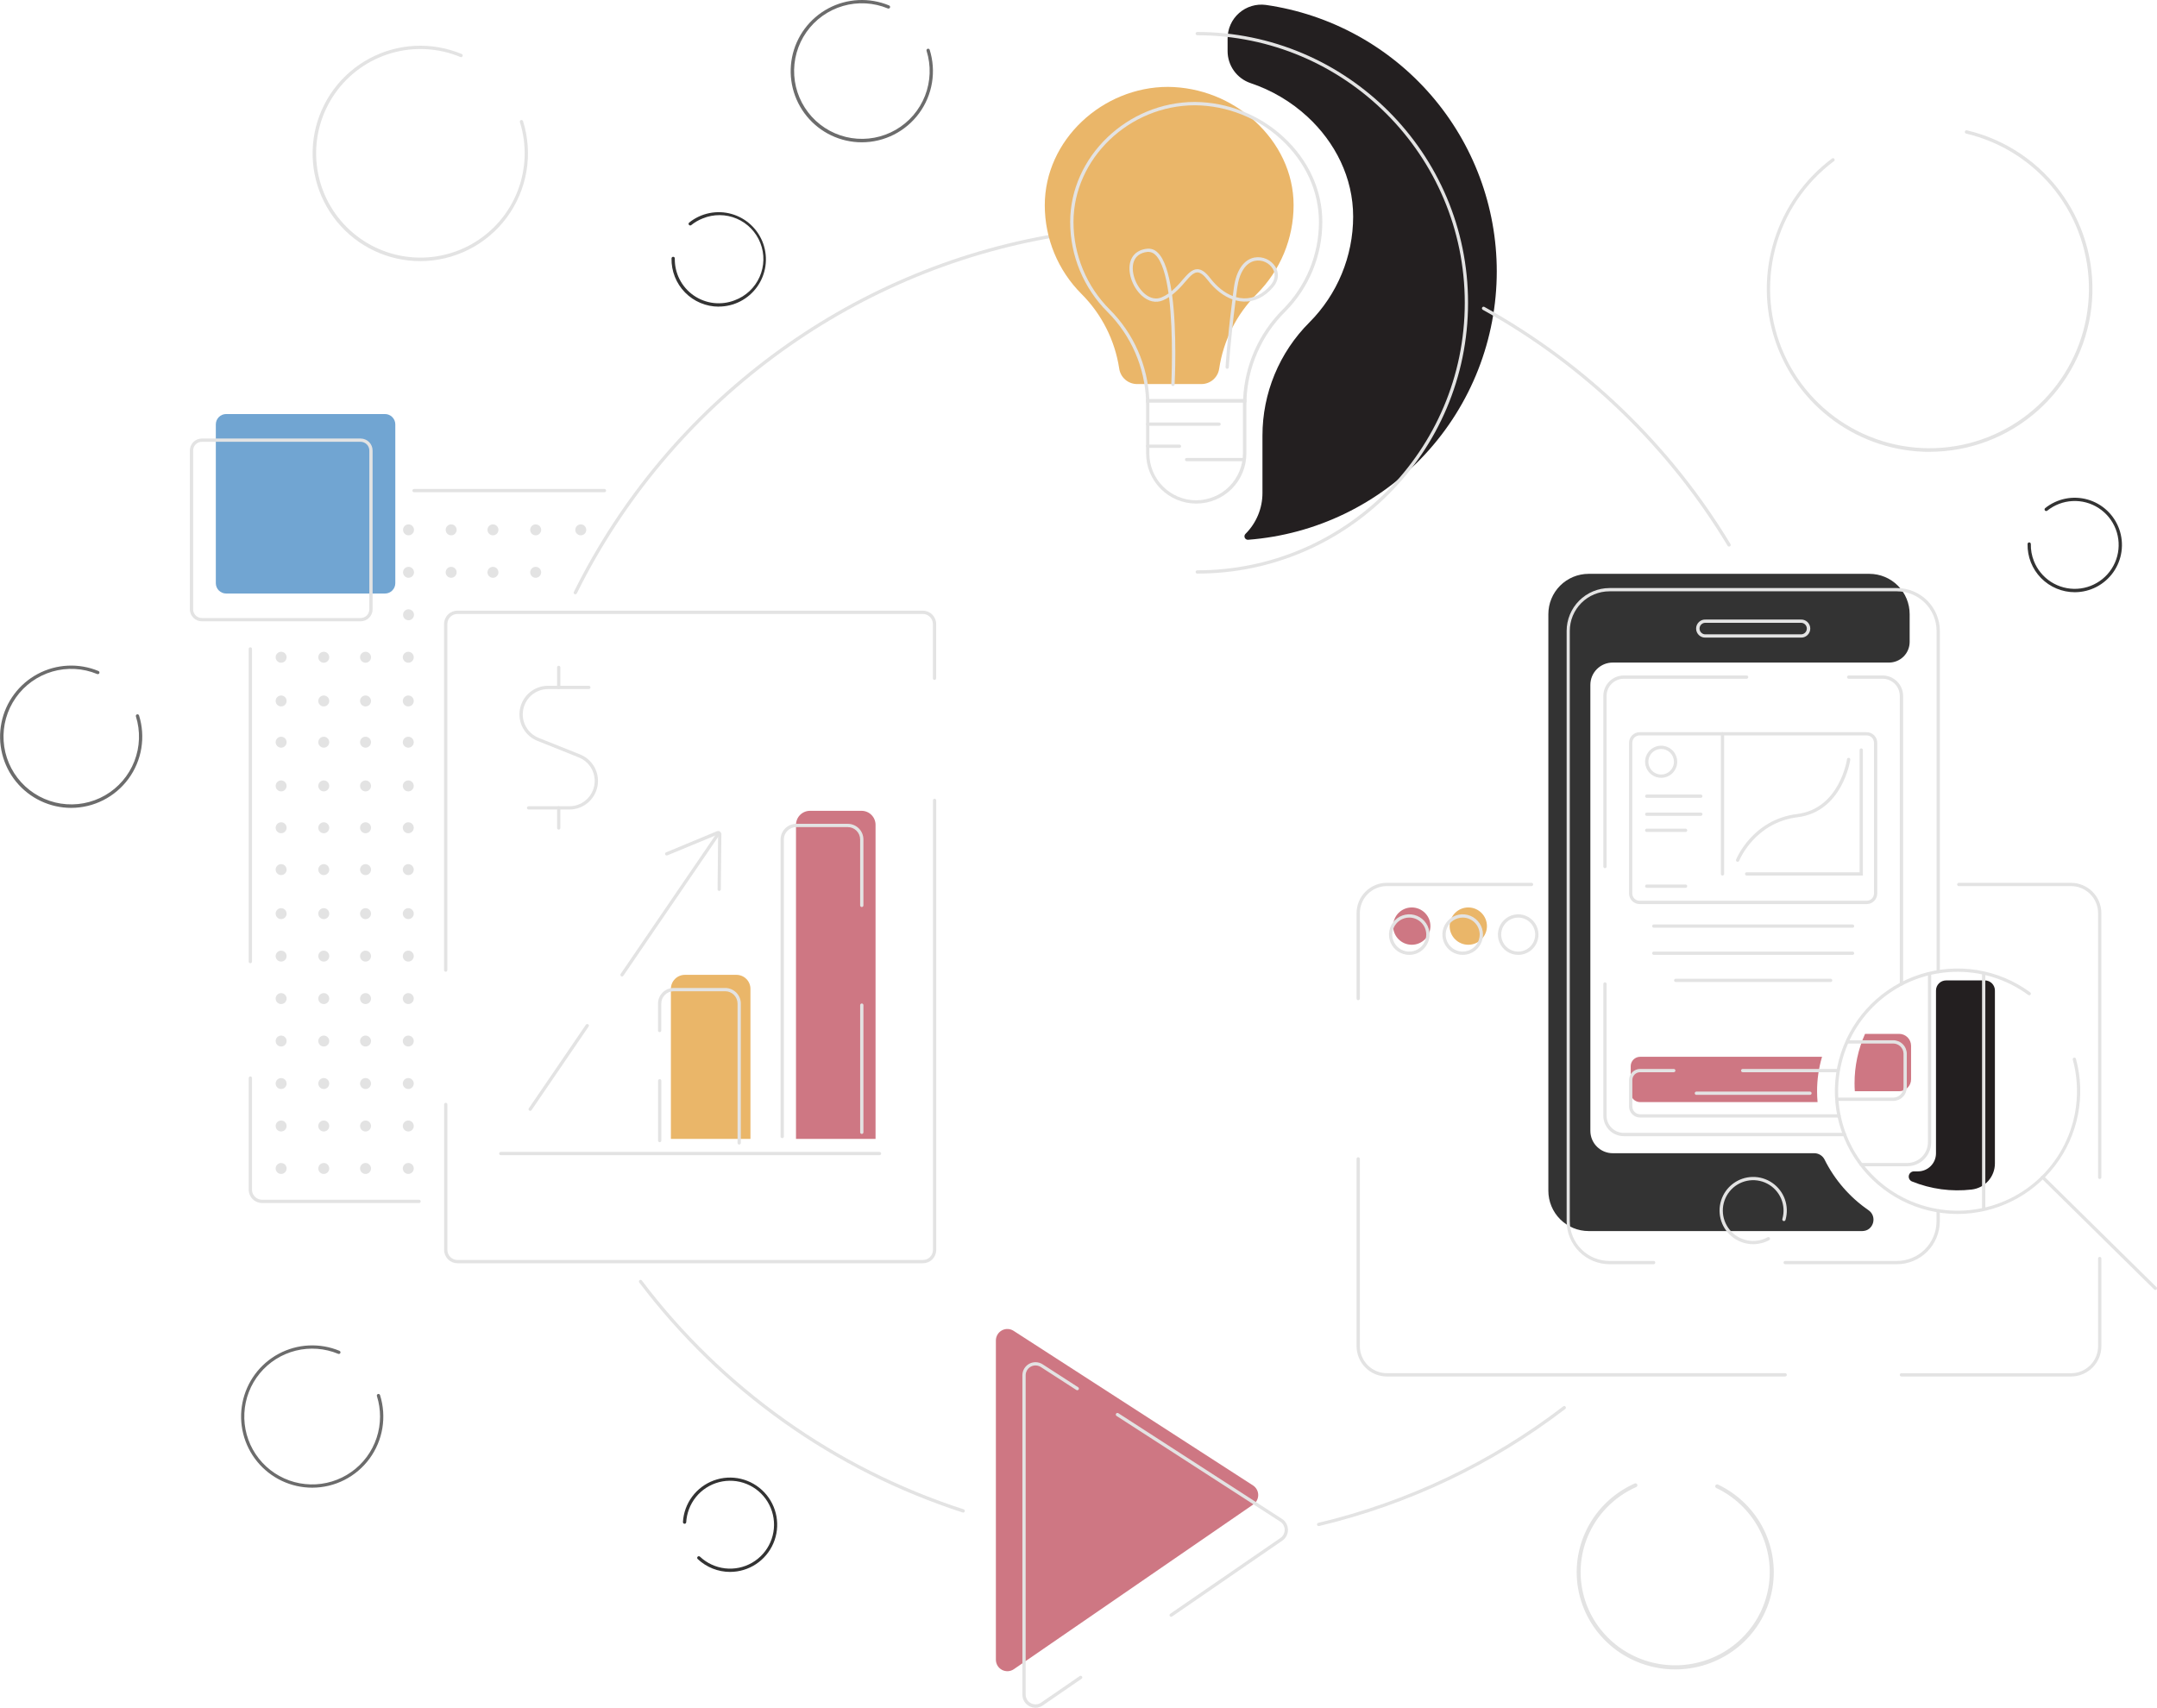 <svg width="394" height="312" viewBox="0 0 394 312" fill="none" xmlns="http://www.w3.org/2000/svg">
    <g clip-path="url(#clip0_7962_8514)">
        <path d="M273.402 49.571C273.404 61.967 268.727 73.906 260.306 83C251.884 92.093 240.341 97.67 227.985 98.614C227.856 98.623 227.727 98.592 227.616 98.525C227.505 98.458 227.418 98.359 227.366 98.24C227.314 98.121 227.3 97.989 227.325 97.862C227.351 97.735 227.415 97.619 227.509 97.53C228.491 96.55 229.27 95.386 229.8 94.105C230.331 92.823 230.603 91.449 230.602 90.062V79.581C230.601 75.744 231.356 71.944 232.824 68.399C234.292 64.854 236.444 61.633 239.157 58.92C244.283 53.786 247.164 46.828 247.168 39.572C247.168 32.443 243.875 25.992 238.819 21.321C235.826 18.565 232.284 16.473 228.425 15.182C227.201 14.768 226.138 13.979 225.386 12.928C224.634 11.876 224.231 10.615 224.234 9.322V7.037C224.232 6.155 224.418 5.282 224.781 4.478C225.143 3.674 225.674 2.957 226.338 2.376C227.001 1.794 227.781 1.362 228.626 1.108C229.47 0.853 230.359 0.783 231.233 0.902C242.938 2.586 253.643 8.433 261.388 17.372C269.133 26.311 273.398 37.742 273.402 49.571Z" fill="#231F20"/>
        <path d="M315.83 99.862C315.778 99.862 315.727 99.849 315.681 99.823C315.636 99.797 315.599 99.76 315.572 99.716C304.686 81.679 289.264 66.811 270.843 56.595C270.809 56.575 270.779 56.549 270.755 56.518C270.73 56.486 270.712 56.451 270.702 56.413C270.692 56.374 270.689 56.334 270.694 56.295C270.699 56.256 270.712 56.218 270.731 56.183C270.751 56.149 270.777 56.119 270.808 56.094C270.84 56.07 270.876 56.052 270.914 56.042C270.952 56.031 270.992 56.029 271.031 56.034C271.07 56.039 271.108 56.051 271.143 56.071C289.655 66.336 305.155 81.276 316.096 99.401C316.137 99.469 316.149 99.55 316.13 99.627C316.111 99.704 316.062 99.77 315.994 99.811C315.946 99.844 315.888 99.862 315.83 99.862Z" fill="#E3E3E3"/>
        <path d="M105.085 108.583C105.04 108.583 104.995 108.573 104.954 108.553C104.918 108.536 104.886 108.512 104.86 108.482C104.834 108.453 104.814 108.419 104.801 108.381C104.789 108.344 104.783 108.305 104.786 108.265C104.788 108.226 104.798 108.187 104.816 108.152C121.975 73.509 154.897 49.044 192.884 42.711C192.964 42.698 193.045 42.718 193.11 42.765C193.175 42.812 193.219 42.883 193.232 42.962C193.244 43.042 193.225 43.123 193.178 43.188C193.131 43.253 193.059 43.297 192.98 43.31C155.184 49.613 122.427 73.955 105.355 108.428C105.328 108.476 105.289 108.516 105.242 108.543C105.194 108.571 105.14 108.584 105.085 108.583Z" fill="#E3E3E3"/>
        <path d="M175.95 276.337C175.92 276.341 175.89 276.341 175.86 276.337C152.319 268.717 131.688 254.044 116.763 234.303C116.739 234.272 116.722 234.236 116.712 234.198C116.703 234.16 116.701 234.12 116.706 234.081C116.712 234.042 116.725 234.005 116.745 233.971C116.765 233.937 116.791 233.908 116.823 233.884C116.854 233.86 116.89 233.843 116.928 233.834C116.966 233.824 117.006 233.822 117.045 233.827C117.084 233.833 117.121 233.846 117.155 233.866C117.189 233.886 117.218 233.913 117.242 233.944C132.094 253.577 152.617 268.172 176.034 275.753C176.109 275.777 176.172 275.831 176.208 275.902C176.244 275.972 176.25 276.055 176.226 276.13C176.207 276.189 176.17 276.24 176.121 276.277C176.071 276.314 176.012 276.335 175.95 276.337Z" fill="#E3E3E3"/>
        <path d="M240.902 278.812C240.823 278.821 240.743 278.798 240.68 278.748C240.618 278.699 240.578 278.626 240.568 278.547C240.559 278.467 240.582 278.387 240.632 278.325C240.681 278.262 240.754 278.222 240.833 278.213C257.067 274.344 272.303 267.094 285.547 256.937C285.61 256.889 285.69 256.867 285.769 256.878C285.848 256.888 285.919 256.929 285.968 256.992C286.016 257.055 286.037 257.135 286.027 257.214C286.017 257.293 285.975 257.365 285.912 257.413C272.6 267.62 257.287 274.906 240.971 278.797L240.902 278.812Z" fill="#E3E3E3"/>
        <path d="M346.491 230.97H326.085C326.005 230.97 325.929 230.939 325.873 230.883C325.817 230.826 325.785 230.75 325.785 230.671C325.785 230.591 325.817 230.515 325.873 230.459C325.929 230.403 326.005 230.371 326.085 230.371H346.491C348.41 230.37 350.249 229.607 351.605 228.25C352.962 226.893 353.725 225.053 353.726 223.134V221.223C353.726 221.144 353.758 221.068 353.814 221.011C353.87 220.955 353.946 220.924 354.026 220.924C354.105 220.924 354.181 220.955 354.237 221.011C354.294 221.068 354.325 221.144 354.325 221.223V223.134C354.323 225.211 353.497 227.203 352.028 228.672C350.559 230.141 348.568 230.968 346.491 230.97Z" fill="#E3E3E3"/>
        <path d="M348.819 112.2V117.276C348.819 118.276 348.421 119.236 347.714 119.944C347.007 120.651 346.047 121.049 345.047 121.049H294.574C293.492 121.049 292.455 121.479 291.691 122.243C290.926 123.008 290.497 124.046 290.497 125.127V206.601C290.497 207.686 290.927 208.726 291.694 209.493C292.461 210.261 293.501 210.691 294.586 210.691H331.406C331.794 210.692 332.175 210.801 332.505 211.005C332.836 211.21 333.103 211.503 333.276 211.85C335.121 215.562 337.88 218.744 341.293 221.094C342.972 222.244 342.209 224.9 340.176 224.912H290.185C288.233 224.912 286.361 224.136 284.98 222.756C283.6 221.375 282.824 219.502 282.824 217.549V112.2C282.824 111.234 283.014 110.276 283.384 109.383C283.753 108.49 284.295 107.678 284.978 106.995C285.662 106.311 286.473 105.769 287.366 105.399C288.259 105.03 289.216 104.839 290.182 104.84H341.473C343.422 104.843 345.29 105.62 346.668 107C348.045 108.38 348.819 110.25 348.819 112.2Z" fill="#333333"/>
        <path d="M347.315 180.064C347.236 180.064 347.16 180.032 347.104 179.976C347.047 179.92 347.016 179.844 347.016 179.764V127.142C347.014 126.311 346.684 125.515 346.096 124.927C345.509 124.34 344.712 124.009 343.882 124.007H337.682C337.603 124.007 337.527 123.976 337.471 123.92C337.414 123.863 337.383 123.787 337.383 123.708C337.383 123.628 337.414 123.552 337.471 123.496C337.527 123.44 337.603 123.408 337.682 123.408H343.891C344.88 123.41 345.829 123.804 346.528 124.504C347.228 125.204 347.622 126.153 347.624 127.142V179.764C347.624 179.804 347.616 179.844 347.6 179.881C347.584 179.918 347.561 179.951 347.533 179.979C347.504 180.007 347.47 180.029 347.433 180.043C347.395 180.058 347.355 180.065 347.315 180.064Z" fill="#E3E3E3"/>
        <path d="M293.163 158.614C293.083 158.614 293.007 158.583 292.951 158.527C292.895 158.47 292.863 158.394 292.863 158.315V127.142C292.865 126.153 293.259 125.204 293.958 124.504C294.658 123.804 295.607 123.41 296.596 123.408H319.047C319.127 123.408 319.203 123.44 319.259 123.496C319.315 123.552 319.347 123.628 319.347 123.708C319.347 123.787 319.315 123.863 319.259 123.92C319.203 123.976 319.127 124.007 319.047 124.007H296.596C295.765 124.009 294.969 124.34 294.382 124.927C293.794 125.515 293.464 126.311 293.462 127.142V158.315C293.462 158.394 293.43 158.47 293.374 158.527C293.318 158.583 293.242 158.614 293.163 158.614Z" fill="#E3E3E3"/>
        <path d="M336.913 207.577H296.596C295.607 207.575 294.658 207.181 293.958 206.481C293.259 205.782 292.865 204.833 292.863 203.843V179.764C292.863 179.685 292.895 179.609 292.951 179.553C293.007 179.496 293.083 179.465 293.163 179.465C293.242 179.465 293.318 179.496 293.374 179.553C293.43 179.609 293.462 179.685 293.462 179.764V203.84C293.464 204.671 293.794 205.467 294.382 206.055C294.969 206.643 295.765 206.974 296.596 206.975H336.913C336.992 206.975 337.068 207.007 337.124 207.063C337.18 207.119 337.212 207.195 337.212 207.275C337.212 207.354 337.18 207.43 337.124 207.486C337.068 207.542 336.992 207.574 336.913 207.574V207.577Z" fill="#E3E3E3"/>
        <path d="M320.237 227.313C318.95 227.312 317.695 226.907 316.65 226.154C315.605 225.401 314.823 224.339 314.415 223.117C314.006 221.895 313.992 220.576 314.374 219.346C314.756 218.116 315.515 217.037 316.543 216.261C317.571 215.486 318.817 215.053 320.104 215.025C321.392 214.996 322.656 215.373 323.717 216.103C324.779 216.832 325.584 217.876 326.02 219.088C326.456 220.3 326.5 221.619 326.146 222.857C326.137 222.897 326.12 222.934 326.096 222.967C326.072 223 326.042 223.027 326.007 223.048C325.972 223.068 325.933 223.082 325.893 223.087C325.852 223.092 325.811 223.089 325.772 223.078C325.733 223.067 325.697 223.047 325.665 223.022C325.634 222.996 325.608 222.964 325.589 222.928C325.57 222.892 325.559 222.853 325.556 222.812C325.553 222.772 325.558 222.731 325.572 222.692C325.924 221.461 325.84 220.145 325.333 218.969C324.825 217.792 323.927 216.827 322.79 216.238C321.652 215.649 320.346 215.472 319.093 215.736C317.84 216.001 316.717 216.691 315.915 217.69C315.113 218.688 314.681 219.934 314.692 221.215C314.704 222.496 315.158 223.734 315.978 224.718C316.798 225.702 317.933 226.372 319.191 226.614C320.448 226.856 321.751 226.656 322.878 226.046C322.947 226.008 323.029 226 323.105 226.023C323.181 226.046 323.245 226.098 323.283 226.167C323.321 226.237 323.329 226.319 323.307 226.396C323.284 226.472 323.232 226.535 323.162 226.573C322.263 227.058 321.258 227.312 320.237 227.313Z" fill="#E3E3E3"/>
        <path d="M357.571 221.791C354.028 221.79 350.537 220.951 347.382 219.34C344.226 217.729 341.498 215.393 339.42 212.523C337.341 209.654 335.973 206.333 335.425 202.832C334.878 199.331 335.168 195.75 336.272 192.383C337.375 189.016 339.26 185.959 341.773 183.461C344.286 180.964 347.355 179.098 350.728 178.016C354.101 176.934 357.682 176.667 361.179 177.238C364.675 177.808 367.986 179.199 370.841 181.296C370.905 181.344 370.947 181.414 370.959 181.493C370.971 181.571 370.951 181.652 370.904 181.716C370.856 181.779 370.786 181.822 370.707 181.834C370.628 181.846 370.548 181.826 370.484 181.778C366.531 178.874 361.714 177.387 356.812 177.557C351.91 177.728 347.208 179.546 343.466 182.719C339.724 185.891 337.159 190.232 336.187 195.042C335.215 199.851 335.891 204.848 338.107 209.226C340.322 213.604 343.948 217.107 348.399 219.17C352.849 221.232 357.865 221.735 362.636 220.595C367.407 219.456 371.656 216.741 374.695 212.89C377.734 209.038 379.387 204.275 379.387 199.368C379.387 197.42 379.129 195.48 378.618 193.601C378.607 193.563 378.604 193.523 378.609 193.484C378.614 193.445 378.627 193.407 378.646 193.373C378.666 193.339 378.692 193.309 378.723 193.285C378.754 193.26 378.789 193.243 378.827 193.232C378.865 193.222 378.905 193.219 378.944 193.224C378.983 193.229 379.021 193.241 379.055 193.261C379.089 193.28 379.119 193.306 379.143 193.337C379.167 193.368 379.185 193.404 379.195 193.442C380.1 196.769 380.225 200.261 379.564 203.645C378.902 207.029 377.47 210.215 375.379 212.956C373.287 215.697 370.593 217.92 367.505 219.452C364.417 220.984 361.018 221.784 357.571 221.791Z" fill="#E3E3E3"/>
        <path d="M393.699 235.671C393.621 235.671 393.546 235.639 393.49 235.584L372.919 215.305C372.887 215.279 372.861 215.246 372.843 215.209C372.825 215.172 372.815 215.132 372.813 215.09C372.811 215.049 372.818 215.008 372.832 214.969C372.847 214.931 372.87 214.896 372.899 214.867C372.928 214.837 372.962 214.814 373.001 214.799C373.039 214.783 373.08 214.776 373.121 214.777C373.162 214.779 373.203 214.789 373.24 214.806C373.277 214.824 373.311 214.849 373.338 214.88L393.909 235.159C393.951 235.201 393.98 235.254 393.991 235.312C394.003 235.37 393.998 235.43 393.975 235.485C393.953 235.54 393.915 235.587 393.866 235.62C393.816 235.653 393.759 235.671 393.699 235.671Z" fill="#E3E3E3"/>
        <path d="M248.092 182.738C248.013 182.738 247.937 182.706 247.881 182.65C247.825 182.594 247.793 182.518 247.793 182.438V166.822C247.795 165.354 248.378 163.947 249.416 162.909C250.454 161.871 251.86 161.287 253.328 161.285H279.751C279.831 161.285 279.907 161.317 279.963 161.373C280.019 161.429 280.051 161.505 280.051 161.585C280.051 161.664 280.019 161.74 279.963 161.796C279.907 161.852 279.831 161.884 279.751 161.884H253.328C252.019 161.886 250.765 162.406 249.839 163.332C248.914 164.258 248.393 165.513 248.392 166.822V182.438C248.392 182.518 248.36 182.594 248.304 182.65C248.248 182.706 248.172 182.738 248.092 182.738Z" fill="#E3E3E3"/>
        <path d="M326.085 251.484H253.328C251.86 251.482 250.454 250.898 249.416 249.86C248.378 248.822 247.795 247.415 247.793 245.947V211.723C247.793 211.644 247.825 211.568 247.881 211.512C247.937 211.455 248.013 211.424 248.092 211.424C248.172 211.424 248.248 211.455 248.304 211.512C248.36 211.568 248.392 211.644 248.392 211.723V245.941C248.393 247.25 248.914 248.505 249.839 249.431C250.765 250.357 252.019 250.877 253.328 250.879H326.085C326.164 250.879 326.24 250.91 326.296 250.967C326.352 251.023 326.384 251.099 326.384 251.179C326.384 251.258 326.352 251.334 326.296 251.39C326.24 251.446 326.164 251.478 326.085 251.478V251.484Z" fill="#E3E3E3"/>
        <path d="M378.304 251.484H347.315C347.236 251.484 347.159 251.453 347.103 251.397C347.047 251.341 347.016 251.264 347.016 251.185C347.016 251.106 347.047 251.029 347.103 250.973C347.159 250.917 347.236 250.886 347.315 250.886H378.304C379.612 250.884 380.867 250.363 381.792 249.438C382.718 248.512 383.238 247.257 383.24 245.948V229.93C383.24 229.851 383.271 229.775 383.328 229.719C383.384 229.662 383.46 229.631 383.539 229.631C383.619 229.631 383.695 229.662 383.751 229.719C383.807 229.775 383.839 229.851 383.839 229.93V245.942C383.839 247.411 383.256 248.82 382.218 249.859C381.18 250.898 379.772 251.483 378.304 251.484Z" fill="#E3E3E3"/>
        <path d="M383.538 215.398C383.458 215.398 383.382 215.367 383.326 215.31C383.27 215.254 383.238 215.178 383.238 215.099V166.828C383.237 165.519 382.716 164.264 381.791 163.338C380.865 162.412 379.611 161.891 378.302 161.89H357.788C357.708 161.89 357.632 161.858 357.576 161.802C357.52 161.746 357.488 161.67 357.488 161.59C357.488 161.511 357.52 161.435 357.576 161.379C357.632 161.323 357.708 161.291 357.788 161.291H378.302C379.769 161.293 381.176 161.876 382.214 162.914C383.252 163.952 383.835 165.36 383.837 166.828V215.099C383.837 215.178 383.805 215.254 383.749 215.31C383.693 215.367 383.617 215.398 383.538 215.398Z" fill="#E3E3E3"/>
        <path d="M277.318 174.455C276.585 174.456 275.868 174.239 275.259 173.832C274.649 173.425 274.173 172.846 273.892 172.169C273.611 171.492 273.538 170.746 273.68 170.027C273.823 169.307 274.176 168.647 274.694 168.128C275.212 167.609 275.872 167.256 276.591 167.112C277.31 166.969 278.055 167.042 278.733 167.323C279.41 167.603 279.989 168.079 280.397 168.688C280.804 169.298 281.021 170.015 281.021 170.748C281.02 171.73 280.629 172.672 279.935 173.367C279.241 174.061 278.3 174.453 277.318 174.455ZM277.318 167.64C276.704 167.639 276.103 167.821 275.591 168.162C275.08 168.503 274.681 168.989 274.445 169.557C274.21 170.124 274.148 170.749 274.267 171.353C274.387 171.956 274.683 172.51 275.117 172.945C275.552 173.38 276.105 173.676 276.708 173.796C277.311 173.917 277.936 173.855 278.504 173.62C279.072 173.385 279.557 172.986 279.899 172.475C280.24 171.964 280.423 171.363 280.423 170.748C280.422 169.925 280.095 169.135 279.513 168.552C278.931 167.97 278.142 167.641 277.318 167.64Z" fill="#E3E3E3"/>
        <path d="M268.2 172.604C270.081 172.604 271.606 171.079 271.606 169.197C271.606 167.315 270.081 165.789 268.2 165.789C266.318 165.789 264.793 167.315 264.793 169.197C264.793 171.079 266.318 172.604 268.2 172.604Z" fill="#EAB669"/>
        <path d="M257.875 172.604C259.757 172.604 261.282 171.079 261.282 169.197C261.282 167.315 259.757 165.789 257.875 165.789C255.994 165.789 254.469 167.315 254.469 169.197C254.469 171.079 255.994 172.604 257.875 172.604Z" fill="#CE7783"/>
        <path d="M267.175 174.455C266.442 174.455 265.725 174.238 265.116 173.831C264.506 173.423 264.031 172.844 263.751 172.167C263.47 171.489 263.397 170.744 263.54 170.025C263.683 169.306 264.036 168.645 264.554 168.127C265.072 167.608 265.733 167.255 266.452 167.112C267.171 166.969 267.916 167.043 268.593 167.323C269.27 167.604 269.849 168.079 270.256 168.689C270.663 169.298 270.881 170.015 270.881 170.748C270.879 171.731 270.488 172.673 269.793 173.368C269.099 174.063 268.157 174.454 267.175 174.455ZM267.175 167.64C266.56 167.64 265.959 167.822 265.448 168.164C264.937 168.505 264.539 168.991 264.304 169.559C264.069 170.127 264.007 170.752 264.127 171.355C264.247 171.958 264.543 172.511 264.978 172.946C265.412 173.381 265.966 173.677 266.568 173.797C267.171 173.917 267.796 173.855 268.364 173.62C268.932 173.385 269.417 172.986 269.758 172.475C270.1 171.964 270.282 171.363 270.282 170.748C270.28 169.924 269.952 169.135 269.37 168.552C268.788 167.969 267.998 167.641 267.175 167.64Z" fill="#E3E3E3"/>
        <path d="M257.42 174.455C256.687 174.456 255.97 174.239 255.36 173.832C254.75 173.425 254.275 172.846 253.994 172.169C253.713 171.492 253.639 170.746 253.782 170.027C253.924 169.307 254.277 168.647 254.795 168.128C255.313 167.609 255.974 167.256 256.693 167.112C257.412 166.969 258.157 167.042 258.834 167.323C259.512 167.603 260.091 168.079 260.498 168.688C260.905 169.298 261.123 170.015 261.123 170.748C261.121 171.73 260.731 172.672 260.037 173.367C259.343 174.061 258.402 174.453 257.42 174.455ZM257.42 167.64C256.805 167.639 256.204 167.821 255.693 168.162C255.181 168.503 254.783 168.989 254.547 169.557C254.311 170.124 254.249 170.749 254.369 171.353C254.489 171.956 254.784 172.51 255.219 172.945C255.653 173.38 256.207 173.676 256.81 173.796C257.412 173.917 258.037 173.855 258.605 173.62C259.173 173.385 259.659 172.986 260 172.475C260.342 171.964 260.524 171.363 260.524 170.748C260.523 169.925 260.196 169.135 259.614 168.552C259.032 167.97 258.243 167.641 257.42 167.64Z" fill="#E3E3E3"/>
        <path d="M328.872 116.485H311.605C311.377 116.505 311.148 116.477 310.931 116.403C310.715 116.329 310.516 116.211 310.347 116.056C310.179 115.901 310.044 115.713 309.952 115.503C309.86 115.294 309.812 115.067 309.812 114.839C309.812 114.61 309.86 114.383 309.952 114.174C310.044 113.964 310.179 113.776 310.347 113.621C310.516 113.466 310.715 113.348 310.931 113.274C311.148 113.2 311.377 113.172 311.605 113.192H328.872C329.1 113.172 329.329 113.2 329.546 113.274C329.763 113.348 329.961 113.466 330.13 113.621C330.299 113.776 330.433 113.964 330.525 114.174C330.617 114.383 330.665 114.61 330.665 114.839C330.665 115.067 330.617 115.294 330.525 115.503C330.433 115.713 330.299 115.901 330.13 116.056C329.961 116.211 329.763 116.329 329.546 116.403C329.329 116.477 329.1 116.505 328.872 116.485ZM311.605 113.79C311.458 113.775 311.31 113.79 311.169 113.835C311.028 113.881 310.899 113.956 310.789 114.055C310.679 114.153 310.591 114.274 310.531 114.409C310.471 114.544 310.44 114.691 310.44 114.839C310.44 114.986 310.471 115.133 310.531 115.268C310.591 115.403 310.679 115.524 310.789 115.623C310.899 115.721 311.028 115.796 311.169 115.841C311.31 115.887 311.458 115.902 311.605 115.887H328.872C329.019 115.902 329.168 115.887 329.308 115.841C329.449 115.796 329.578 115.721 329.688 115.623C329.798 115.524 329.886 115.403 329.946 115.268C330.007 115.133 330.038 114.986 330.038 114.839C330.038 114.691 330.007 114.544 329.946 114.409C329.886 114.274 329.798 114.153 329.688 114.055C329.578 113.956 329.449 113.881 329.308 113.835C329.168 113.79 329.019 113.775 328.872 113.79H311.605Z" fill="#E3E3E3"/>
        <path d="M340.972 165.176H299.494C298.983 165.175 298.493 164.971 298.132 164.61C297.771 164.248 297.567 163.758 297.566 163.247V135.698C297.566 135.186 297.77 134.696 298.131 134.334C298.493 133.973 298.983 133.77 299.494 133.77H340.972C341.483 133.77 341.974 133.973 342.335 134.334C342.697 134.696 342.9 135.186 342.9 135.698V163.247C342.899 163.758 342.696 164.248 342.334 164.61C341.973 164.971 341.483 165.175 340.972 165.176ZM299.488 134.36C299.136 134.36 298.798 134.501 298.549 134.75C298.3 134.999 298.16 135.337 298.159 135.689V163.238C298.16 163.591 298.3 163.928 298.549 164.177C298.798 164.427 299.136 164.567 299.488 164.568H340.972C341.325 164.568 341.663 164.428 341.912 164.178C342.161 163.929 342.301 163.591 342.301 163.238V135.689C342.301 135.336 342.161 134.998 341.912 134.749C341.663 134.5 341.325 134.36 340.972 134.36H299.488Z" fill="#E3E3E3"/>
        <path d="M338.392 169.495H302.081C302.001 169.495 301.925 169.464 301.869 169.408C301.813 169.352 301.781 169.275 301.781 169.196C301.781 169.117 301.813 169.04 301.869 168.984C301.925 168.928 302.001 168.896 302.081 168.896H338.392C338.471 168.896 338.547 168.928 338.603 168.984C338.659 169.04 338.691 169.117 338.691 169.196C338.691 169.275 338.659 169.352 338.603 169.408C338.547 169.464 338.471 169.495 338.392 169.495Z" fill="#E3E3E3"/>
        <path d="M338.392 174.454H302.081C302.001 174.454 301.925 174.423 301.869 174.367C301.813 174.31 301.781 174.234 301.781 174.155C301.781 174.075 301.813 173.999 301.869 173.943C301.925 173.887 302.001 173.855 302.081 173.855H338.392C338.471 173.855 338.547 173.887 338.603 173.943C338.659 173.999 338.691 174.075 338.691 174.155C338.691 174.234 338.659 174.31 338.603 174.367C338.547 174.423 338.471 174.454 338.392 174.454Z" fill="#E3E3E3"/>
        <path d="M334.389 179.413H306.088C306.009 179.413 305.933 179.382 305.877 179.326C305.821 179.269 305.789 179.193 305.789 179.114C305.789 179.034 305.821 178.958 305.877 178.902C305.933 178.846 306.009 178.814 306.088 178.814H334.389C334.468 178.814 334.544 178.846 334.6 178.902C334.657 178.958 334.688 179.034 334.688 179.114C334.688 179.193 334.657 179.269 334.6 179.326C334.544 179.382 334.468 179.413 334.389 179.413Z" fill="#E3E3E3"/>
        <path d="M331.909 199.369C331.909 200.035 331.939 200.697 331.999 201.354H299.588C299.363 201.354 299.139 201.31 298.93 201.224C298.721 201.138 298.531 201.011 298.372 200.852C298.212 200.692 298.085 200.502 297.998 200.294C297.912 200.085 297.867 199.861 297.867 199.635V194.793C297.867 194.567 297.912 194.343 297.998 194.135C298.085 193.926 298.212 193.736 298.372 193.576C298.531 193.417 298.721 193.29 298.93 193.204C299.139 193.118 299.363 193.074 299.588 193.074H332.816C332.212 195.118 331.906 197.238 331.909 199.369Z" fill="#CE7783"/>
        <path d="M349.079 191.062V197.191C349.078 197.769 348.848 198.322 348.44 198.73C348.032 199.138 347.479 199.368 346.902 199.368H338.805C338.769 198.883 338.754 198.395 338.754 197.904C338.75 194.796 339.404 191.722 340.673 188.885H346.902C347.479 188.886 348.032 189.115 348.44 189.523C348.848 189.931 349.078 190.485 349.079 191.062Z" fill="#CE7783"/>
        <path d="M345.821 201.133H335.811C335.732 201.133 335.656 201.102 335.599 201.046C335.543 200.989 335.512 200.913 335.512 200.834C335.512 200.754 335.543 200.678 335.599 200.622C335.656 200.566 335.732 200.534 335.811 200.534H345.821C346.319 200.534 346.796 200.335 347.148 199.984C347.499 199.632 347.697 199.155 347.698 198.657V192.527C347.697 192.03 347.498 191.553 347.147 191.201C346.795 190.85 346.319 190.651 345.821 190.65H337.592C337.513 190.65 337.437 190.618 337.381 190.562C337.324 190.506 337.293 190.43 337.293 190.35C337.293 190.271 337.324 190.195 337.381 190.139C337.437 190.082 337.513 190.051 337.592 190.051H345.821C346.478 190.052 347.107 190.313 347.571 190.777C348.035 191.241 348.296 191.871 348.297 192.527V198.657C348.296 199.313 348.035 199.943 347.571 200.407C347.107 200.871 346.478 201.132 345.821 201.133Z" fill="#E3E3E3"/>
        <path d="M314.631 159.961C314.552 159.961 314.476 159.93 314.42 159.874C314.364 159.818 314.332 159.741 314.332 159.662V134.059C314.332 133.98 314.364 133.904 314.42 133.847C314.476 133.791 314.552 133.76 314.631 133.76C314.711 133.76 314.787 133.791 314.843 133.847C314.899 133.904 314.931 133.98 314.931 134.059V159.662C314.931 159.741 314.899 159.818 314.843 159.874C314.787 159.93 314.711 159.961 314.631 159.961Z" fill="#E3E3E3"/>
        <path d="M303.43 142.104C302.85 142.104 302.282 141.931 301.8 141.609C301.317 141.287 300.941 140.828 300.719 140.292C300.497 139.756 300.439 139.166 300.552 138.596C300.666 138.027 300.945 137.504 301.355 137.094C301.766 136.684 302.288 136.404 302.857 136.291C303.426 136.178 304.016 136.236 304.552 136.458C305.088 136.68 305.547 137.056 305.869 137.539C306.191 138.021 306.363 138.589 306.363 139.169C306.362 139.947 306.052 140.692 305.502 141.242C304.953 141.792 304.207 142.102 303.43 142.104ZM303.43 136.833C302.968 136.833 302.516 136.97 302.133 137.227C301.749 137.483 301.449 137.848 301.273 138.275C301.096 138.702 301.05 139.172 301.14 139.625C301.23 140.078 301.452 140.494 301.779 140.82C302.105 141.147 302.521 141.37 302.974 141.46C303.427 141.55 303.897 141.504 304.323 141.327C304.75 141.15 305.115 140.851 305.371 140.467C305.628 140.083 305.765 139.631 305.765 139.169C305.764 138.55 305.518 137.956 305.08 137.518C304.642 137.08 304.049 136.834 303.43 136.833Z" fill="#E3E3E3"/>
        <path d="M310.674 145.761H300.795C300.716 145.761 300.64 145.729 300.584 145.673C300.528 145.617 300.496 145.541 300.496 145.462C300.496 145.382 300.528 145.306 300.584 145.25C300.64 145.194 300.716 145.162 300.795 145.162H310.674C310.753 145.162 310.83 145.194 310.886 145.25C310.942 145.306 310.973 145.382 310.973 145.462C310.973 145.541 310.942 145.617 310.886 145.673C310.83 145.729 310.753 145.761 310.674 145.761Z" fill="#E3E3E3"/>
        <path d="M310.674 149.056H300.795C300.716 149.056 300.64 149.024 300.584 148.968C300.528 148.912 300.496 148.836 300.496 148.756C300.496 148.677 300.528 148.601 300.584 148.545C300.64 148.488 300.716 148.457 300.795 148.457H310.674C310.753 148.457 310.83 148.488 310.886 148.545C310.942 148.601 310.973 148.677 310.973 148.756C310.973 148.836 310.942 148.912 310.886 148.968C310.83 149.024 310.753 149.056 310.674 149.056Z" fill="#E3E3E3"/>
        <path d="M307.893 151.993H300.795C300.716 151.993 300.64 151.962 300.584 151.906C300.528 151.85 300.496 151.773 300.496 151.694C300.496 151.615 300.528 151.538 300.584 151.482C300.64 151.426 300.716 151.395 300.795 151.395H307.893C307.972 151.395 308.048 151.426 308.105 151.482C308.161 151.538 308.192 151.615 308.192 151.694C308.192 151.773 308.161 151.85 308.105 151.906C308.048 151.962 307.972 151.993 307.893 151.993Z" fill="#E3E3E3"/>
        <path d="M307.893 162.197H300.795C300.716 162.197 300.64 162.165 300.584 162.109C300.528 162.053 300.496 161.977 300.496 161.897C300.496 161.818 300.528 161.742 300.584 161.685C300.64 161.629 300.716 161.598 300.795 161.598H307.893C307.972 161.598 308.048 161.629 308.105 161.685C308.161 161.742 308.192 161.818 308.192 161.897C308.192 161.977 308.161 162.053 308.105 162.109C308.048 162.165 307.972 162.197 307.893 162.197Z" fill="#E3E3E3"/>
        <path d="M317.393 157.451C317.356 157.452 317.319 157.444 317.285 157.43C317.248 157.416 317.215 157.395 317.186 157.367C317.158 157.34 317.135 157.307 317.119 157.271C317.103 157.235 317.095 157.196 317.094 157.157C317.093 157.117 317.1 157.078 317.115 157.041C317.145 156.969 320.057 149.735 328.259 148.719C336.042 147.752 337.363 138.799 337.375 138.709C337.385 138.63 337.427 138.558 337.491 138.509C337.555 138.46 337.635 138.439 337.714 138.45C337.794 138.461 337.866 138.502 337.914 138.566C337.963 138.63 337.984 138.71 337.973 138.79C337.973 138.883 336.59 148.291 328.337 149.312C320.497 150.283 317.704 157.191 317.677 157.26C317.655 157.317 317.616 157.366 317.565 157.4C317.514 157.435 317.454 157.452 317.393 157.451Z" fill="#E3E3E3"/>
        <path d="M340.275 159.962H319.045C318.966 159.962 318.89 159.93 318.834 159.874C318.778 159.818 318.746 159.742 318.746 159.662C318.746 159.583 318.778 159.507 318.834 159.45C318.89 159.394 318.966 159.363 319.045 159.363H339.676V137.03C339.676 136.95 339.708 136.874 339.764 136.818C339.82 136.762 339.896 136.73 339.976 136.73C340.055 136.73 340.131 136.762 340.188 136.818C340.244 136.874 340.275 136.95 340.275 137.03V159.962Z" fill="#E3E3E3"/>
        <path d="M81.413 177.537C81.333 177.537 81.257 177.505 81.201 177.449C81.145 177.393 81.113 177.317 81.113 177.237V114.003C81.115 113.357 81.372 112.738 81.829 112.282C82.286 111.826 82.904 111.569 83.55 111.568H168.565C169.211 111.569 169.829 111.826 170.286 112.282C170.743 112.738 171 113.357 171.002 114.003V123.927C171.002 124.006 170.97 124.082 170.914 124.138C170.858 124.195 170.782 124.226 170.702 124.226C170.623 124.226 170.547 124.195 170.491 124.138C170.435 124.082 170.403 124.006 170.403 123.927V114.003C170.402 113.516 170.208 113.049 169.864 112.705C169.519 112.361 169.052 112.167 168.565 112.167H83.55C83.063 112.167 82.596 112.361 82.251 112.705C81.907 113.049 81.713 113.516 81.712 114.003V177.237C81.712 177.317 81.68 177.393 81.624 177.449C81.568 177.505 81.492 177.537 81.413 177.537Z" fill="#E3E3E3"/>
        <path d="M168.577 230.795H83.562C82.916 230.794 82.297 230.538 81.841 230.081C81.384 229.625 81.127 229.006 81.125 228.361V201.776C81.125 201.696 81.157 201.62 81.213 201.564C81.269 201.508 81.345 201.476 81.424 201.476C81.504 201.476 81.58 201.508 81.636 201.564C81.692 201.62 81.724 201.696 81.724 201.776V228.361C81.725 228.848 81.918 229.315 82.263 229.659C82.608 230.003 83.075 230.196 83.562 230.196H168.577C169.064 230.196 169.531 230.003 169.875 229.659C170.22 229.315 170.414 228.848 170.415 228.361V146.225C170.415 146.146 170.446 146.07 170.502 146.014C170.559 145.957 170.635 145.926 170.714 145.926C170.794 145.926 170.87 145.957 170.926 146.014C170.982 146.07 171.013 146.146 171.013 146.225V228.376C171.008 229.019 170.749 229.634 170.293 230.087C169.836 230.54 169.22 230.794 168.577 230.795Z" fill="#E3E3E3"/>
        <path d="M110.411 89.931H75.624C75.544 89.931 75.468 89.899 75.412 89.843C75.356 89.787 75.324 89.711 75.324 89.632C75.324 89.552 75.356 89.476 75.412 89.42C75.468 89.364 75.544 89.332 75.624 89.332H110.411C110.49 89.332 110.566 89.364 110.623 89.42C110.679 89.476 110.71 89.552 110.71 89.632C110.71 89.711 110.679 89.787 110.623 89.843C110.566 89.899 110.49 89.931 110.411 89.931Z" fill="#E3E3E3"/>
        <path d="M45.729 175.982C45.65 175.982 45.574 175.951 45.517 175.895C45.461 175.838 45.43 175.762 45.43 175.683V118.557C45.43 118.478 45.461 118.402 45.517 118.346C45.574 118.289 45.65 118.258 45.729 118.258C45.808 118.258 45.885 118.289 45.941 118.346C45.997 118.402 46.028 118.478 46.028 118.557V175.683C46.028 175.762 45.997 175.838 45.941 175.895C45.885 175.951 45.808 175.982 45.729 175.982Z" fill="#E3E3E3"/>
        <path d="M76.553 219.789H47.866C47.22 219.788 46.601 219.531 46.144 219.074C45.688 218.617 45.431 217.997 45.43 217.351V196.956C45.43 196.876 45.461 196.8 45.517 196.744C45.574 196.688 45.65 196.656 45.729 196.656C45.808 196.656 45.885 196.688 45.941 196.744C45.997 196.8 46.028 196.876 46.028 196.956V217.351C46.029 217.838 46.223 218.306 46.568 218.65C46.912 218.995 47.379 219.189 47.866 219.19H76.553C76.632 219.19 76.709 219.221 76.765 219.277C76.821 219.334 76.852 219.41 76.852 219.489C76.852 219.569 76.821 219.645 76.765 219.701C76.709 219.757 76.632 219.789 76.553 219.789Z" fill="#E3E3E3"/>
        <path d="M160.654 211.05H91.471C91.392 211.05 91.316 211.018 91.26 210.962C91.203 210.906 91.172 210.83 91.172 210.751C91.172 210.671 91.203 210.595 91.26 210.539C91.316 210.483 91.392 210.451 91.471 210.451H160.654C160.733 210.451 160.809 210.483 160.865 210.539C160.922 210.595 160.953 210.671 160.953 210.751C160.953 210.83 160.922 210.906 160.865 210.962C160.809 211.018 160.733 211.05 160.654 211.05Z" fill="#E3E3E3"/>
        <path d="M147.955 148.133H157.372C158.05 148.133 158.701 148.402 159.18 148.882C159.659 149.361 159.929 150.012 159.929 150.69V208.073H145.398V150.69C145.398 150.012 145.668 149.361 146.147 148.882C146.627 148.402 147.277 148.133 147.955 148.133Z" fill="#CE7783"/>
        <path d="M142.881 207.94C142.802 207.94 142.726 207.908 142.67 207.852C142.614 207.796 142.582 207.72 142.582 207.64V153.368C142.583 152.611 142.884 151.885 143.419 151.349C143.955 150.814 144.681 150.513 145.438 150.512H154.858C155.615 150.513 156.341 150.814 156.877 151.349C157.412 151.885 157.713 152.611 157.714 153.368V165.412C157.714 165.492 157.683 165.568 157.626 165.624C157.57 165.68 157.494 165.712 157.415 165.712C157.335 165.712 157.259 165.68 157.203 165.624C157.147 165.568 157.115 165.492 157.115 165.412V153.368C157.115 152.77 156.877 152.196 156.453 151.773C156.03 151.35 155.457 151.111 154.858 151.111H145.438C144.839 151.111 144.266 151.35 143.843 151.773C143.42 152.196 143.182 152.77 143.181 153.368V207.64C143.181 207.72 143.149 207.796 143.093 207.852C143.037 207.908 142.961 207.94 142.881 207.94Z" fill="#E3E3E3"/>
        <path d="M157.417 207.167C157.337 207.167 157.261 207.136 157.205 207.079C157.149 207.023 157.117 206.947 157.117 206.868V183.633C157.117 183.554 157.149 183.478 157.205 183.422C157.261 183.366 157.337 183.334 157.417 183.334C157.496 183.334 157.572 183.366 157.628 183.422C157.684 183.478 157.716 183.554 157.716 183.633V206.868C157.716 206.947 157.684 207.023 157.628 207.079C157.572 207.136 157.496 207.167 157.417 207.167Z" fill="#E3E3E3"/>
        <path d="M125.103 178.102H134.521C135.199 178.102 135.849 178.371 136.329 178.851C136.808 179.33 137.077 179.981 137.077 180.659V208.07H122.547V180.659C122.547 179.981 122.816 179.33 123.296 178.851C123.775 178.371 124.425 178.102 125.103 178.102Z" fill="#EAB669"/>
        <path d="M120.502 208.672C120.423 208.672 120.347 208.641 120.291 208.584C120.235 208.528 120.203 208.452 120.203 208.373V197.452C120.203 197.372 120.235 197.296 120.291 197.24C120.347 197.184 120.423 197.152 120.502 197.152C120.582 197.152 120.658 197.184 120.714 197.24C120.77 197.296 120.802 197.372 120.802 197.452V208.373C120.802 208.452 120.77 208.528 120.714 208.584C120.658 208.641 120.582 208.672 120.502 208.672Z" fill="#E3E3E3"/>
        <path d="M135.021 209.109C134.942 209.109 134.866 209.078 134.809 209.021C134.753 208.965 134.722 208.889 134.722 208.81V183.357C134.721 182.758 134.483 182.184 134.06 181.761C133.637 181.338 133.063 181.1 132.465 181.099H123.047C122.449 181.1 121.875 181.338 121.452 181.761C121.029 182.184 120.791 182.758 120.79 183.357V188.274C120.79 188.353 120.759 188.429 120.702 188.485C120.646 188.542 120.57 188.573 120.491 188.573C120.411 188.573 120.335 188.542 120.279 188.485C120.223 188.429 120.191 188.353 120.191 188.274V183.357C120.192 182.599 120.493 181.873 121.029 181.338C121.564 180.802 122.29 180.501 123.047 180.5H132.465C133.222 180.501 133.948 180.802 134.483 181.338C135.019 181.873 135.32 182.599 135.321 183.357V208.81C135.321 208.889 135.289 208.965 135.233 209.021C135.177 209.078 135.101 209.109 135.021 209.109Z" fill="#E3E3E3"/>
        <path d="M74.621 97.803C75.173 97.803 75.621 97.355 75.621 96.803C75.621 96.251 75.173 95.803 74.621 95.803C74.069 95.803 73.621 96.251 73.621 96.803C73.621 97.355 74.069 97.803 74.621 97.803Z" fill="#E3E3E3"/>
        <path d="M82.41 97.803C82.962 97.803 83.41 97.355 83.41 96.803C83.41 96.251 82.962 95.803 82.41 95.803C81.858 95.803 81.41 96.251 81.41 96.803C81.41 97.355 81.858 97.803 82.41 97.803Z" fill="#E3E3E3"/>
        <path d="M90.043 97.803C90.595 97.803 91.043 97.355 91.043 96.803C91.043 96.251 90.595 95.803 90.043 95.803C89.491 95.803 89.043 96.251 89.043 96.803C89.043 97.355 89.491 97.803 90.043 97.803Z" fill="#E3E3E3"/>
        <path d="M97.847 97.803C98.4 97.803 98.847 97.355 98.847 96.803C98.847 96.251 98.4 95.803 97.847 95.803C97.295 95.803 96.848 96.251 96.848 96.803C96.848 97.355 97.295 97.803 97.847 97.803Z" fill="#E3E3E3"/>
        <path d="M51.351 121.078C51.904 121.078 52.351 120.631 52.351 120.078C52.351 119.526 51.904 119.078 51.351 119.078C50.799 119.078 50.352 119.526 50.352 120.078C50.352 120.631 50.799 121.078 51.351 121.078Z" fill="#E3E3E3"/>
        <path d="M59.14 121.078C59.693 121.078 60.14 120.631 60.14 120.078C60.14 119.526 59.693 119.078 59.14 119.078C58.588 119.078 58.141 119.526 58.141 120.078C58.141 120.631 58.588 121.078 59.14 121.078Z" fill="#E3E3E3"/>
        <path d="M66.769 121.078C67.322 121.078 67.769 120.631 67.769 120.078C67.769 119.526 67.322 119.078 66.769 119.078C66.217 119.078 65.769 119.526 65.769 120.078C65.769 120.631 66.217 121.078 66.769 121.078Z" fill="#E3E3E3"/>
        <path d="M74.578 121.078C75.13 121.078 75.578 120.631 75.578 120.078C75.578 119.526 75.13 119.078 74.578 119.078C74.026 119.078 73.578 119.526 73.578 120.078C73.578 120.631 74.026 121.078 74.578 121.078Z" fill="#E3E3E3"/>
        <path d="M51.351 129.065C51.904 129.065 52.351 128.617 52.351 128.065C52.351 127.512 51.904 127.064 51.351 127.064C50.799 127.064 50.352 127.512 50.352 128.065C50.352 128.617 50.799 129.065 51.351 129.065Z" fill="#E3E3E3"/>
        <path d="M59.14 129.065C59.693 129.065 60.14 128.617 60.14 128.065C60.14 127.512 59.693 127.064 59.14 127.064C58.588 127.064 58.141 127.512 58.141 128.065C58.141 128.617 58.588 129.065 59.14 129.065Z" fill="#E3E3E3"/>
        <path d="M66.769 129.065C67.322 129.065 67.769 128.617 67.769 128.065C67.769 127.512 67.322 127.064 66.769 127.064C66.217 127.064 65.769 127.512 65.769 128.065C65.769 128.617 66.217 129.065 66.769 129.065Z" fill="#E3E3E3"/>
        <path d="M74.578 129.065C75.13 129.065 75.578 128.617 75.578 128.065C75.578 127.512 75.13 127.064 74.578 127.064C74.026 127.064 73.578 127.512 73.578 128.065C73.578 128.617 74.026 129.065 74.578 129.065Z" fill="#E3E3E3"/>
        <path d="M51.351 136.598C51.904 136.598 52.351 136.15 52.351 135.598C52.351 135.045 51.904 134.598 51.351 134.598C50.799 134.598 50.352 135.045 50.352 135.598C50.352 136.15 50.799 136.598 51.351 136.598Z" fill="#E3E3E3"/>
        <path d="M59.14 136.598C59.693 136.598 60.14 136.15 60.14 135.598C60.14 135.045 59.693 134.598 59.14 134.598C58.588 134.598 58.141 135.045 58.141 135.598C58.141 136.15 58.588 136.598 59.14 136.598Z" fill="#E3E3E3"/>
        <path d="M66.769 136.598C67.322 136.598 67.769 136.15 67.769 135.598C67.769 135.045 67.322 134.598 66.769 134.598C66.217 134.598 65.769 135.045 65.769 135.598C65.769 136.15 66.217 136.598 66.769 136.598Z" fill="#E3E3E3"/>
        <path d="M74.578 136.598C75.13 136.598 75.578 136.15 75.578 135.598C75.578 135.045 75.13 134.598 74.578 134.598C74.026 134.598 73.578 135.045 73.578 135.598C73.578 136.15 74.026 136.598 74.578 136.598Z" fill="#E3E3E3"/>
        <path d="M51.351 144.584C51.904 144.584 52.351 144.137 52.351 143.584C52.351 143.032 51.904 142.584 51.351 142.584C50.799 142.584 50.352 143.032 50.352 143.584C50.352 144.137 50.799 144.584 51.351 144.584Z" fill="#E3E3E3"/>
        <path d="M59.14 144.584C59.693 144.584 60.14 144.137 60.14 143.584C60.14 143.032 59.693 142.584 59.14 142.584C58.588 142.584 58.141 143.032 58.141 143.584C58.141 144.137 58.588 144.584 59.14 144.584Z" fill="#E3E3E3"/>
        <path d="M66.769 144.584C67.322 144.584 67.769 144.137 67.769 143.584C67.769 143.032 67.322 142.584 66.769 142.584C66.217 142.584 65.769 143.032 65.769 143.584C65.769 144.137 66.217 144.584 66.769 144.584Z" fill="#E3E3E3"/>
        <path d="M74.578 144.584C75.13 144.584 75.578 144.137 75.578 143.584C75.578 143.032 75.13 142.584 74.578 142.584C74.026 142.584 73.578 143.032 73.578 143.584C73.578 144.137 74.026 144.584 74.578 144.584Z" fill="#E3E3E3"/>
        <path d="M51.351 152.231C51.904 152.231 52.351 151.783 52.351 151.231C52.351 150.678 51.904 150.23 51.351 150.23C50.799 150.23 50.352 150.678 50.352 151.231C50.352 151.783 50.799 152.231 51.351 152.231Z" fill="#E3E3E3"/>
        <path d="M59.14 152.231C59.693 152.231 60.14 151.783 60.14 151.231C60.14 150.678 59.693 150.23 59.14 150.23C58.588 150.23 58.141 150.678 58.141 151.231C58.141 151.783 58.588 152.231 59.14 152.231Z" fill="#E3E3E3"/>
        <path d="M66.769 152.231C67.322 152.231 67.769 151.783 67.769 151.231C67.769 150.678 67.322 150.23 66.769 150.23C66.217 150.23 65.769 150.678 65.769 151.231C65.769 151.783 66.217 152.231 66.769 152.231Z" fill="#E3E3E3"/>
        <path d="M74.578 152.231C75.13 152.231 75.578 151.783 75.578 151.231C75.578 150.678 75.13 150.23 74.578 150.23C74.026 150.23 73.578 150.678 73.578 151.231C73.578 151.783 74.026 152.231 74.578 152.231Z" fill="#E3E3E3"/>
        <path d="M51.351 159.877C51.904 159.877 52.351 159.429 52.351 158.877C52.351 158.325 51.904 157.877 51.351 157.877C50.799 157.877 50.352 158.325 50.352 158.877C50.352 159.429 50.799 159.877 51.351 159.877Z" fill="#E3E3E3"/>
        <path d="M59.14 159.877C59.693 159.877 60.14 159.429 60.14 158.877C60.14 158.325 59.693 157.877 59.14 157.877C58.588 157.877 58.141 158.325 58.141 158.877C58.141 159.429 58.588 159.877 59.14 159.877Z" fill="#E3E3E3"/>
        <path d="M66.769 159.877C67.322 159.877 67.769 159.429 67.769 158.877C67.769 158.325 67.322 157.877 66.769 157.877C66.217 157.877 65.769 158.325 65.769 158.877C65.769 159.429 66.217 159.877 66.769 159.877Z" fill="#E3E3E3"/>
        <path d="M74.578 159.877C75.13 159.877 75.578 159.429 75.578 158.877C75.578 158.325 75.13 157.877 74.578 157.877C74.026 157.877 73.578 158.325 73.578 158.877C73.578 159.429 74.026 159.877 74.578 159.877Z" fill="#E3E3E3"/>
        <path d="M51.351 167.92C51.904 167.92 52.351 167.472 52.351 166.92C52.351 166.368 51.904 165.92 51.351 165.92C50.799 165.92 50.352 166.368 50.352 166.92C50.352 167.472 50.799 167.92 51.351 167.92Z" fill="#E3E3E3"/>
        <path d="M59.14 167.92C59.693 167.92 60.14 167.472 60.14 166.92C60.14 166.368 59.693 165.92 59.14 165.92C58.588 165.92 58.141 166.368 58.141 166.92C58.141 167.472 58.588 167.92 59.14 167.92Z" fill="#E3E3E3"/>
        <path d="M66.769 167.92C67.322 167.92 67.769 167.472 67.769 166.92C67.769 166.368 67.322 165.92 66.769 165.92C66.217 165.92 65.769 166.368 65.769 166.92C65.769 167.472 66.217 167.92 66.769 167.92Z" fill="#E3E3E3"/>
        <path d="M74.578 167.92C75.13 167.92 75.578 167.472 75.578 166.92C75.578 166.368 75.13 165.92 74.578 165.92C74.026 165.92 73.578 166.368 73.578 166.92C73.578 167.472 74.026 167.92 74.578 167.92Z" fill="#E3E3E3"/>
        <path d="M51.351 175.68C51.904 175.68 52.351 175.232 52.351 174.68C52.351 174.127 51.904 173.68 51.351 173.68C50.799 173.68 50.352 174.127 50.352 174.68C50.352 175.232 50.799 175.68 51.351 175.68Z" fill="#E3E3E3"/>
        <path d="M59.14 175.68C59.693 175.68 60.14 175.232 60.14 174.68C60.14 174.127 59.693 173.68 59.14 173.68C58.588 173.68 58.141 174.127 58.141 174.68C58.141 175.232 58.588 175.68 59.14 175.68Z" fill="#E3E3E3"/>
        <path d="M66.769 175.68C67.322 175.68 67.769 175.232 67.769 174.68C67.769 174.127 67.322 173.68 66.769 173.68C66.217 173.68 65.769 174.127 65.769 174.68C65.769 175.232 66.217 175.68 66.769 175.68Z" fill="#E3E3E3"/>
        <path d="M74.578 175.68C75.13 175.68 75.578 175.232 75.578 174.68C75.578 174.127 75.13 173.68 74.578 173.68C74.026 173.68 73.578 174.127 73.578 174.68C73.578 175.232 74.026 175.68 74.578 175.68Z" fill="#E3E3E3"/>
        <path d="M51.351 183.438C51.904 183.438 52.351 182.99 52.351 182.438C52.351 181.885 51.904 181.438 51.351 181.438C50.799 181.438 50.352 181.885 50.352 182.438C50.352 182.99 50.799 183.438 51.351 183.438Z" fill="#E3E3E3"/>
        <path d="M59.14 183.438C59.693 183.438 60.14 182.99 60.14 182.438C60.14 181.885 59.693 181.438 59.14 181.438C58.588 181.438 58.141 181.885 58.141 182.438C58.141 182.99 58.588 183.438 59.14 183.438Z" fill="#E3E3E3"/>
        <path d="M66.769 183.438C67.322 183.438 67.769 182.99 67.769 182.438C67.769 181.885 67.322 181.438 66.769 181.438C66.217 181.438 65.769 181.885 65.769 182.438C65.769 182.99 66.217 183.438 66.769 183.438Z" fill="#E3E3E3"/>
        <path d="M74.578 183.438C75.13 183.438 75.578 182.99 75.578 182.438C75.578 181.885 75.13 181.438 74.578 181.438C74.026 181.438 73.578 181.885 73.578 182.438C73.578 182.99 74.026 183.438 74.578 183.438Z" fill="#E3E3E3"/>
        <path d="M51.351 191.198C51.904 191.198 52.351 190.75 52.351 190.197C52.351 189.645 51.904 189.197 51.351 189.197C50.799 189.197 50.352 189.645 50.352 190.197C50.352 190.75 50.799 191.198 51.351 191.198Z" fill="#E3E3E3"/>
        <path d="M59.14 191.198C59.693 191.198 60.14 190.75 60.14 190.197C60.14 189.645 59.693 189.197 59.14 189.197C58.588 189.197 58.141 189.645 58.141 190.197C58.141 190.75 58.588 191.198 59.14 191.198Z" fill="#E3E3E3"/>
        <path d="M66.769 191.198C67.322 191.198 67.769 190.75 67.769 190.197C67.769 189.645 67.322 189.197 66.769 189.197C66.217 189.197 65.769 189.645 65.769 190.197C65.769 190.75 66.217 191.198 66.769 191.198Z" fill="#E3E3E3"/>
        <path d="M74.578 191.198C75.13 191.198 75.578 190.75 75.578 190.197C75.578 189.645 75.13 189.197 74.578 189.197C74.026 189.197 73.578 189.645 73.578 190.197C73.578 190.75 74.026 191.198 74.578 191.198Z" fill="#E3E3E3"/>
        <path d="M51.351 198.959C51.904 198.959 52.351 198.511 52.351 197.959C52.351 197.407 51.904 196.959 51.351 196.959C50.799 196.959 50.352 197.407 50.352 197.959C50.352 198.511 50.799 198.959 51.351 198.959Z" fill="#E3E3E3"/>
        <path d="M59.14 198.959C59.693 198.959 60.14 198.511 60.14 197.959C60.14 197.407 59.693 196.959 59.14 196.959C58.588 196.959 58.141 197.407 58.141 197.959C58.141 198.511 58.588 198.959 59.14 198.959Z" fill="#E3E3E3"/>
        <path d="M66.769 198.959C67.322 198.959 67.769 198.511 67.769 197.959C67.769 197.407 67.322 196.959 66.769 196.959C66.217 196.959 65.769 197.407 65.769 197.959C65.769 198.511 66.217 198.959 66.769 198.959Z" fill="#E3E3E3"/>
        <path d="M74.578 198.959C75.13 198.959 75.578 198.511 75.578 197.959C75.578 197.407 75.13 196.959 74.578 196.959C74.026 196.959 73.578 197.407 73.578 197.959C73.578 198.511 74.026 198.959 74.578 198.959Z" fill="#E3E3E3"/>
        <path d="M51.351 206.717C51.904 206.717 52.351 206.269 52.351 205.717C52.351 205.165 51.904 204.717 51.351 204.717C50.799 204.717 50.352 205.165 50.352 205.717C50.352 206.269 50.799 206.717 51.351 206.717Z" fill="#E3E3E3"/>
        <path d="M59.14 206.717C59.693 206.717 60.14 206.269 60.14 205.717C60.14 205.165 59.693 204.717 59.14 204.717C58.588 204.717 58.141 205.165 58.141 205.717C58.141 206.269 58.588 206.717 59.14 206.717Z" fill="#E3E3E3"/>
        <path d="M66.769 206.717C67.322 206.717 67.769 206.269 67.769 205.717C67.769 205.165 67.322 204.717 66.769 204.717C66.217 204.717 65.769 205.165 65.769 205.717C65.769 206.269 66.217 206.717 66.769 206.717Z" fill="#E3E3E3"/>
        <path d="M74.578 206.717C75.13 206.717 75.578 206.269 75.578 205.717C75.578 205.165 75.13 204.717 74.578 204.717C74.026 204.717 73.578 205.165 73.578 205.717C73.578 206.269 74.026 206.717 74.578 206.717Z" fill="#E3E3E3"/>
        <path d="M51.351 214.477C51.904 214.477 52.351 214.029 52.351 213.477C52.351 212.924 51.904 212.477 51.351 212.477C50.799 212.477 50.352 212.924 50.352 213.477C50.352 214.029 50.799 214.477 51.351 214.477Z" fill="#E3E3E3"/>
        <path d="M59.14 214.477C59.693 214.477 60.14 214.029 60.14 213.477C60.14 212.924 59.693 212.477 59.14 212.477C58.588 212.477 58.141 212.924 58.141 213.477C58.141 214.029 58.588 214.477 59.14 214.477Z" fill="#E3E3E3"/>
        <path d="M66.769 214.477C67.322 214.477 67.769 214.029 67.769 213.477C67.769 212.924 67.322 212.477 66.769 212.477C66.217 212.477 65.769 212.924 65.769 213.477C65.769 214.029 66.217 214.477 66.769 214.477Z" fill="#E3E3E3"/>
        <path d="M74.578 214.477C75.13 214.477 75.578 214.029 75.578 213.477C75.578 212.924 75.13 212.477 74.578 212.477C74.026 212.477 73.578 212.924 73.578 213.477C73.578 214.029 74.026 214.477 74.578 214.477Z" fill="#E3E3E3"/>
        <path d="M106.086 97.803C106.638 97.803 107.086 97.355 107.086 96.803C107.086 96.251 106.638 95.803 106.086 95.803C105.534 95.803 105.086 96.251 105.086 96.803C105.086 97.355 105.534 97.803 106.086 97.803Z" fill="#E3E3E3"/>
        <path d="M74.621 105.561C75.173 105.561 75.621 105.113 75.621 104.561C75.621 104.008 75.173 103.561 74.621 103.561C74.069 103.561 73.621 104.008 73.621 104.561C73.621 105.113 74.069 105.561 74.621 105.561Z" fill="#E3E3E3"/>
        <path d="M74.621 113.321C75.173 113.321 75.621 112.873 75.621 112.32C75.621 111.768 75.173 111.32 74.621 111.32C74.069 111.32 73.621 111.768 73.621 112.32C73.621 112.873 74.069 113.321 74.621 113.321Z" fill="#E3E3E3"/>
        <path d="M82.41 105.561C82.962 105.561 83.41 105.113 83.41 104.561C83.41 104.008 82.962 103.561 82.41 103.561C81.858 103.561 81.41 104.008 81.41 104.561C81.41 105.113 81.858 105.561 82.41 105.561Z" fill="#E3E3E3"/>
        <path d="M90.043 105.561C90.595 105.561 91.043 105.113 91.043 104.561C91.043 104.008 90.595 103.561 90.043 103.561C89.491 103.561 89.043 104.008 89.043 104.561C89.043 105.113 89.491 105.561 90.043 105.561Z" fill="#E3E3E3"/>
        <path d="M97.847 105.561C98.4 105.561 98.847 105.113 98.847 104.561C98.847 104.008 98.4 103.561 97.847 103.561C97.295 103.561 96.848 104.008 96.848 104.561C96.848 105.113 97.295 105.561 97.847 105.561Z" fill="#E3E3E3"/>
        <path d="M113.616 178.401C113.562 178.401 113.508 178.386 113.462 178.358C113.415 178.33 113.377 178.29 113.351 178.242C113.326 178.194 113.314 178.14 113.317 178.086C113.32 178.031 113.337 177.979 113.368 177.934L131.029 152.065C131.05 152.029 131.077 151.998 131.111 151.973C131.144 151.949 131.182 151.931 131.222 151.922C131.262 151.912 131.304 151.912 131.344 151.919C131.385 151.927 131.423 151.943 131.457 151.966C131.491 151.989 131.52 152.019 131.542 152.054C131.564 152.089 131.579 152.128 131.585 152.168C131.591 152.209 131.589 152.251 131.578 152.291C131.568 152.331 131.549 152.368 131.523 152.4L113.862 178.272C113.834 178.312 113.797 178.344 113.755 178.367C113.712 178.389 113.664 178.401 113.616 178.401Z" fill="#E3E3E3"/>
        <path d="M96.845 202.95C96.785 202.95 96.727 202.932 96.677 202.899C96.612 202.854 96.567 202.785 96.552 202.707C96.537 202.629 96.554 202.549 96.599 202.483L107.023 187.211C107.068 187.147 107.137 187.103 107.214 187.089C107.292 187.075 107.372 187.092 107.437 187.136C107.502 187.181 107.546 187.249 107.561 187.327C107.576 187.404 107.56 187.484 107.516 187.55L97.093 202.821C97.065 202.861 97.028 202.894 96.985 202.917C96.942 202.939 96.893 202.951 96.845 202.95Z" fill="#E3E3E3"/>
        <path d="M131.371 162.768C131.292 162.768 131.215 162.736 131.159 162.68C131.103 162.624 131.072 162.548 131.072 162.468L131.173 152.437L121.894 156.276C121.857 156.291 121.818 156.298 121.779 156.298C121.74 156.298 121.701 156.29 121.664 156.275C121.628 156.26 121.595 156.238 121.568 156.21C121.54 156.182 121.518 156.149 121.503 156.112C121.473 156.039 121.473 155.957 121.504 155.883C121.534 155.81 121.593 155.752 121.666 155.722L130.928 151.874C131.021 151.833 131.122 151.816 131.224 151.825C131.325 151.834 131.422 151.868 131.506 151.925C131.59 151.982 131.658 152.059 131.704 152.15C131.75 152.24 131.773 152.341 131.769 152.443L131.667 162.474C131.666 162.552 131.634 162.626 131.579 162.681C131.523 162.736 131.449 162.767 131.371 162.768Z" fill="#E3E3E3"/>
        <path d="M70.315 75.643H41.314C40.269 75.643 39.422 76.49 39.422 77.535V106.546C39.422 107.591 40.269 108.438 41.314 108.438H70.315C71.359 108.438 72.207 107.591 72.207 106.546V77.535C72.207 76.49 71.359 75.643 70.315 75.643Z" fill="#71A5D2"/>
        <path d="M65.872 113.512H36.871C36.29 113.512 35.732 113.281 35.322 112.87C34.91 112.458 34.68 111.901 34.68 111.32V82.309C34.681 81.728 34.912 81.171 35.322 80.76C35.733 80.349 36.29 80.118 36.871 80.117H65.872C66.452 80.119 67.008 80.35 67.418 80.761C67.829 81.172 68.059 81.728 68.06 82.309V111.32C68.06 111.9 67.83 112.458 67.419 112.868C67.009 113.279 66.453 113.511 65.872 113.512ZM36.871 80.716C36.449 80.716 36.044 80.884 35.745 81.183C35.446 81.481 35.278 81.887 35.278 82.309V111.32C35.278 111.742 35.446 112.147 35.745 112.446C36.044 112.745 36.449 112.913 36.871 112.913H65.872C66.294 112.912 66.698 112.744 66.996 112.445C67.294 112.146 67.461 111.742 67.461 111.32V82.309C67.461 81.887 67.294 81.482 66.996 81.184C66.698 80.885 66.294 80.717 65.872 80.716H36.871Z" fill="#E3E3E3"/>
        <path d="M192.235 300.11L185.182 304.964C184.868 305.177 184.502 305.301 184.123 305.322C183.745 305.343 183.367 305.261 183.031 305.085C182.695 304.908 182.414 304.644 182.216 304.32C182.019 303.996 181.913 303.624 181.91 303.245V244.883C181.913 244.508 182.016 244.142 182.209 243.821C182.401 243.5 182.676 243.236 183.005 243.057C183.333 242.878 183.704 242.791 184.078 242.804C184.452 242.817 184.816 242.93 185.131 243.131L191.621 247.323L198.988 252.081L228.878 271.387C229.165 271.574 229.401 271.83 229.567 272.13C229.732 272.431 229.821 272.767 229.826 273.11C229.831 273.453 229.752 273.792 229.595 274.097C229.439 274.402 229.21 274.664 228.929 274.86L208.789 288.719L192.235 300.11Z" fill="#CE7783"/>
        <path d="M213.926 295.383C213.877 295.383 213.83 295.371 213.787 295.348C213.744 295.325 213.708 295.292 213.68 295.252C213.635 295.187 213.618 295.106 213.632 295.028C213.646 294.95 213.69 294.881 213.755 294.835L233.895 280.977C234.136 280.809 234.331 280.585 234.465 280.323C234.599 280.062 234.666 279.773 234.662 279.479C234.658 279.186 234.582 278.898 234.441 278.641C234.3 278.384 234.099 278.165 233.854 278.004L203.964 258.698C203.928 258.678 203.897 258.651 203.873 258.619C203.848 258.586 203.831 258.549 203.821 258.509C203.811 258.47 203.81 258.429 203.817 258.389C203.823 258.349 203.838 258.31 203.86 258.276C203.882 258.242 203.911 258.213 203.944 258.19C203.978 258.167 204.016 258.151 204.056 258.144C204.096 258.136 204.137 258.137 204.177 258.146C204.216 258.155 204.254 258.171 204.287 258.195L234.177 277.501C234.505 277.715 234.775 278.007 234.964 278.351C235.153 278.694 235.254 279.079 235.26 279.471C235.266 279.863 235.175 280.25 234.996 280.599C234.817 280.948 234.555 281.247 234.234 281.471L214.097 295.33C214.046 295.365 213.987 295.383 213.926 295.383Z" fill="#E3E3E3"/>
        <path d="M189.142 312.003C188.753 312 188.371 311.904 188.028 311.721C187.64 311.522 187.315 311.219 187.089 310.846C186.863 310.472 186.746 310.043 186.75 309.607V251.248C186.753 250.82 186.871 250.401 187.091 250.033C187.31 249.666 187.625 249.365 188.001 249.16C188.376 248.956 188.8 248.856 189.228 248.871C189.655 248.885 190.071 249.015 190.432 249.245L196.922 253.437C196.957 253.457 196.988 253.484 197.013 253.517C197.037 253.549 197.055 253.586 197.064 253.626C197.074 253.665 197.076 253.706 197.069 253.746C197.062 253.786 197.047 253.825 197.025 253.859C197.003 253.893 196.975 253.923 196.941 253.945C196.907 253.968 196.869 253.984 196.829 253.991C196.79 253.999 196.748 253.998 196.709 253.989C196.669 253.981 196.632 253.964 196.599 253.94L190.109 249.748C189.839 249.576 189.527 249.479 189.207 249.468C188.887 249.457 188.57 249.532 188.289 249.684C188.007 249.837 187.771 250.062 187.606 250.337C187.441 250.611 187.352 250.925 187.349 251.245V309.604C187.352 309.929 187.442 310.247 187.611 310.525C187.781 310.802 188.022 311.028 188.309 311.179C188.597 311.331 188.92 311.401 189.244 311.383C189.568 311.365 189.882 311.259 190.151 311.077L197.203 306.226C197.235 306.2 197.272 306.18 197.313 306.169C197.353 306.157 197.394 306.154 197.436 306.16C197.477 306.165 197.517 306.18 197.552 306.201C197.587 306.223 197.618 306.252 197.642 306.286C197.665 306.321 197.681 306.36 197.689 306.401C197.697 306.441 197.696 306.484 197.687 306.524C197.677 306.565 197.66 306.603 197.635 306.636C197.61 306.669 197.578 306.697 197.542 306.718L190.489 311.572C190.095 311.85 189.624 312 189.142 312.003Z" fill="#E3E3E3"/>
        <path d="M218.694 104.794C218.614 104.794 218.538 104.763 218.482 104.706C218.426 104.65 218.395 104.574 218.395 104.495C218.395 104.415 218.426 104.339 218.482 104.283C218.538 104.227 218.614 104.195 218.694 104.195C245.635 104.195 267.557 82.27 267.557 55.319C267.557 28.369 245.638 6.441 218.694 6.441C218.614 6.441 218.538 6.409 218.482 6.353C218.426 6.297 218.395 6.221 218.395 6.141C218.395 6.062 218.426 5.986 218.482 5.93C218.538 5.873 218.614 5.842 218.694 5.842C245.968 5.842 268.155 28.037 268.155 55.319C268.155 82.602 245.968 104.794 218.694 104.794Z" fill="#E3E3E3"/>
        <path d="M236.29 37.484C236.29 43.563 233.875 49.394 229.579 53.693C225.878 57.399 223.465 62.195 222.694 67.375C222.578 68.154 222.184 68.866 221.586 69.379C220.988 69.891 220.224 70.171 219.437 70.166H207.684C206.893 70.163 206.13 69.875 205.534 69.356C204.937 68.836 204.548 68.119 204.436 67.336C203.653 62.175 201.241 57.4 197.551 53.708C193.254 49.409 190.84 43.579 190.84 37.499C190.84 25.557 201.401 15.873 213.342 15.873C219.261 15.925 224.948 18.184 229.291 22.206C233.539 26.108 236.29 31.513 236.29 37.484Z" fill="#EAB669"/>
        <path d="M227.646 73.526H209.34V73.226C209.134 67.108 206.609 61.297 202.279 56.972C200.123 54.816 198.413 52.255 197.247 49.438C196.08 46.62 195.48 43.6 195.48 40.551C195.48 28.666 205.922 18.625 218.282 18.625C224.279 18.683 230.041 20.969 234.447 25.039C239.018 29.258 241.538 34.768 241.538 40.551C241.536 46.709 239.091 52.615 234.74 56.972C230.405 61.294 227.88 67.107 227.678 73.226L227.646 73.526ZM209.918 72.927H227.071C227.347 66.758 229.924 60.917 234.294 56.556C238.534 52.313 240.917 46.559 240.919 40.559C240.919 34.945 238.467 29.591 234.034 25.488C229.743 21.521 224.131 19.292 218.288 19.233C206.254 19.233 196.085 28.998 196.085 40.559C196.084 43.531 196.669 46.473 197.805 49.218C198.942 51.962 200.609 54.456 202.71 56.556C207.072 60.922 209.648 66.76 209.933 72.927H209.918Z" fill="#E3E3E3"/>
        <path d="M218.495 92.002C216.07 92 213.746 91.035 212.031 89.32C210.317 87.605 209.352 85.28 209.35 82.854V74.077C209.35 73.796 209.35 73.517 209.332 73.239V72.939H227.682V73.239C227.682 73.517 227.664 73.796 227.664 74.077V82.854C227.663 85.28 226.7 87.607 224.985 89.322C223.27 91.037 220.944 92.001 218.519 92.002H218.495ZM209.94 73.526C209.94 73.709 209.94 73.895 209.94 74.077V82.854C209.943 85.121 210.844 87.293 212.446 88.896C214.048 90.499 216.22 91.4 218.486 91.403C220.752 91.401 222.925 90.5 224.527 88.897C226.129 87.294 227.03 85.121 227.033 82.854V74.077C227.033 73.895 227.033 73.709 227.033 73.526H209.94Z" fill="#E3E3E3"/>
        <path d="M214.249 70.526H214.234C214.195 70.525 214.157 70.515 214.121 70.498C214.085 70.481 214.053 70.457 214.027 70.428C214.001 70.399 213.98 70.365 213.967 70.328C213.954 70.291 213.948 70.251 213.95 70.212C213.95 70.08 214.402 61.229 213.537 54.275C213.181 54.509 212.804 54.709 212.411 54.874C211.124 55.419 209.744 55.099 208.52 53.976C206.76 52.347 205.88 49.577 206.514 47.67C206.814 46.771 207.583 45.648 209.538 45.442C209.891 45.406 210.248 45.45 210.581 45.572C210.914 45.694 211.216 45.89 211.463 46.145C212.732 47.343 213.513 50.038 213.989 53.209C214.702 52.59 215.362 51.912 215.962 51.182C216.893 50.11 217.701 49.182 218.701 49.182H218.749C219.482 49.203 220.209 49.715 221.039 50.79C222.278 52.404 223.703 53.533 225.182 54.084C225.248 53.578 225.316 53.057 225.388 52.524C225.804 49.433 227.166 47.433 229.127 47.05C229.873 46.915 230.643 47.009 231.334 47.321C232.025 47.632 232.606 48.145 233.001 48.793C233.695 49.99 233.528 51.332 232.537 52.479C231.013 54.248 229.16 55.159 227.19 55.099C226.685 55.083 226.182 55.009 225.694 54.877C224.706 62.633 224.463 67.047 224.46 67.095C224.456 67.172 224.423 67.244 224.367 67.297C224.312 67.35 224.238 67.379 224.161 67.379C224.12 67.379 224.08 67.371 224.042 67.355C224.004 67.339 223.971 67.315 223.943 67.285C223.915 67.256 223.893 67.22 223.879 67.182C223.865 67.144 223.859 67.103 223.862 67.062C223.862 67.014 224.11 62.54 225.113 54.695C223.484 54.096 221.922 52.898 220.575 51.14C219.874 50.242 219.276 49.781 218.743 49.766H218.713C217.985 49.766 217.297 50.559 216.426 51.562C215.731 52.412 214.951 53.188 214.097 53.877C215.028 60.845 214.582 69.685 214.555 70.236C214.552 70.315 214.519 70.39 214.462 70.444C214.405 70.498 214.328 70.528 214.249 70.526ZM209.795 46.023C209.731 46.023 209.668 46.023 209.607 46.023C208.31 46.157 207.439 46.789 207.086 47.843C206.529 49.517 207.358 52.066 208.933 53.533C209.532 54.087 210.75 54.928 212.178 54.323C212.626 54.135 213.052 53.899 213.45 53.62C213.007 50.434 212.253 47.73 211.055 46.577C210.892 46.406 210.697 46.269 210.48 46.174C210.264 46.079 210.031 46.028 209.795 46.023ZM225.765 54.284C226.237 54.421 226.724 54.496 227.214 54.509C229.01 54.551 230.69 53.724 232.091 52.099C232.902 51.155 233.049 50.065 232.489 49.104C232.16 48.561 231.674 48.131 231.096 47.871C230.518 47.611 229.874 47.532 229.25 47.646C227.556 47.981 226.367 49.793 225.987 52.613C225.909 53.186 225.835 53.747 225.765 54.296V54.284Z" fill="#E3E3E3"/>
        <path d="M222.673 77.796H209.651C209.572 77.796 209.495 77.765 209.439 77.708C209.383 77.652 209.352 77.576 209.352 77.497C209.352 77.417 209.383 77.341 209.439 77.285C209.495 77.229 209.572 77.197 209.651 77.197H222.673C222.752 77.197 222.828 77.229 222.884 77.285C222.94 77.341 222.972 77.417 222.972 77.497C222.972 77.576 222.94 77.652 222.884 77.708C222.828 77.765 222.752 77.796 222.673 77.796Z" fill="#E3E3E3"/>
        <path d="M215.44 81.827H209.635C209.556 81.827 209.48 81.796 209.424 81.74C209.367 81.683 209.336 81.607 209.336 81.528C209.336 81.448 209.367 81.372 209.424 81.316C209.48 81.26 209.556 81.228 209.635 81.228H215.44C215.519 81.228 215.595 81.26 215.651 81.316C215.707 81.372 215.739 81.448 215.739 81.528C215.739 81.607 215.707 81.683 215.651 81.74C215.595 81.796 215.519 81.827 215.44 81.827Z" fill="#E3E3E3"/>
        <path d="M227.27 84.265H216.745C216.665 84.265 216.589 84.233 216.533 84.177C216.477 84.121 216.445 84.045 216.445 83.966C216.445 83.886 216.477 83.81 216.533 83.754C216.589 83.698 216.665 83.666 216.745 83.666H227.27C227.349 83.666 227.425 83.698 227.481 83.754C227.538 83.81 227.569 83.886 227.569 83.966C227.569 84.045 227.538 84.121 227.481 84.177C227.425 84.233 227.349 84.265 227.27 84.265Z" fill="#E3E3E3"/>
        <path d="M302.08 230.969H293.998C291.921 230.967 289.93 230.141 288.461 228.672C286.993 227.202 286.166 225.211 286.164 223.133V115.272C286.166 113.194 286.993 111.203 288.461 109.733C289.93 108.264 291.921 107.438 293.998 107.436H346.504C348.581 107.438 350.572 108.264 352.041 109.733C353.509 111.203 354.335 113.194 354.338 115.272V177.506C354.338 177.586 354.306 177.662 354.25 177.718C354.194 177.774 354.118 177.806 354.038 177.806C353.959 177.806 353.883 177.774 353.827 177.718C353.771 177.662 353.739 177.586 353.739 177.506V115.272C353.738 113.353 352.975 111.513 351.618 110.156C350.262 108.799 348.422 108.036 346.504 108.034H293.974C292.056 108.036 290.216 108.799 288.86 110.156C287.503 111.513 286.74 113.353 286.739 115.272V223.121C286.738 224.072 286.925 225.014 287.288 225.894C287.651 226.773 288.184 227.572 288.856 228.245C289.527 228.918 290.325 229.452 291.203 229.817C292.082 230.182 293.023 230.37 293.974 230.371H302.057C302.136 230.371 302.212 230.402 302.268 230.458C302.324 230.514 302.356 230.591 302.356 230.67C302.356 230.749 302.324 230.826 302.268 230.882C302.212 230.938 302.136 230.969 302.057 230.969H302.08Z" fill="#E3E3E3"/>
        <path d="M335.685 195.892H318.323C318.243 195.892 318.167 195.86 318.111 195.804C318.055 195.748 318.023 195.672 318.023 195.592C318.023 195.513 318.055 195.437 318.111 195.381C318.167 195.325 318.243 195.293 318.323 195.293H335.685C335.764 195.293 335.841 195.325 335.897 195.381C335.953 195.437 335.984 195.513 335.984 195.592C335.984 195.672 335.953 195.748 335.897 195.804C335.841 195.86 335.764 195.892 335.685 195.892Z" fill="#E3E3E3"/>
        <path d="M335.913 204.172H299.587C299.052 204.171 298.539 203.958 298.16 203.58C297.781 203.202 297.568 202.689 297.566 202.153V197.311C297.567 196.776 297.78 196.262 298.159 195.884C298.538 195.506 299.052 195.293 299.587 195.293H305.733C305.812 195.293 305.888 195.325 305.944 195.381C306 195.437 306.032 195.513 306.032 195.592C306.032 195.672 306 195.748 305.944 195.804C305.888 195.86 305.812 195.892 305.733 195.892H299.587C299.21 195.892 298.849 196.041 298.583 196.307C298.316 196.574 298.166 196.935 298.165 197.311V202.153C298.166 202.53 298.316 202.891 298.583 203.157C298.849 203.423 299.21 203.573 299.587 203.573H335.913C335.992 203.573 336.069 203.604 336.125 203.66C336.181 203.717 336.212 203.793 336.212 203.872C336.212 203.952 336.181 204.028 336.125 204.084C336.069 204.14 335.992 204.172 335.913 204.172Z" fill="#E3E3E3"/>
        <path d="M330.613 200.031H309.862C309.782 200.031 309.706 199.999 309.65 199.943C309.594 199.887 309.562 199.811 309.562 199.731C309.562 199.652 309.594 199.575 309.65 199.519C309.706 199.463 309.782 199.432 309.862 199.432H330.613C330.692 199.432 330.768 199.463 330.824 199.519C330.881 199.575 330.912 199.652 330.912 199.731C330.912 199.811 330.881 199.887 330.824 199.943C330.768 199.999 330.692 200.031 330.613 200.031Z" fill="#E3E3E3"/>
        <path d="M364.392 180.963V212.578C364.389 213.752 363.955 214.884 363.172 215.759C362.39 216.634 361.313 217.191 360.147 217.325C356.445 217.757 352.693 217.249 349.239 215.848C349.035 215.762 348.867 215.609 348.764 215.413C348.66 215.218 348.628 214.992 348.671 214.775C348.715 214.559 348.832 214.363 349.004 214.223C349.175 214.083 349.389 214.007 349.61 214.007H350.338C351.211 214.007 352.049 213.66 352.666 213.042C353.284 212.424 353.631 211.586 353.631 210.713V180.963C353.631 180.474 353.824 180.006 354.17 179.66C354.515 179.315 354.983 179.121 355.471 179.121H362.551C362.793 179.121 363.032 179.168 363.256 179.26C363.48 179.353 363.683 179.489 363.854 179.66C364.025 179.831 364.16 180.034 364.253 180.257C364.345 180.481 364.392 180.721 364.392 180.963Z" fill="#231F20"/>
        <path d="M362.342 221.136C362.263 221.136 362.187 221.105 362.131 221.048C362.075 220.992 362.043 220.916 362.043 220.837V177.905C362.043 177.825 362.075 177.749 362.131 177.693C362.187 177.637 362.263 177.605 362.342 177.605C362.422 177.605 362.498 177.637 362.554 177.693C362.61 177.749 362.642 177.825 362.642 177.905V220.837C362.642 220.916 362.61 220.992 362.554 221.048C362.498 221.105 362.422 221.136 362.342 221.136Z" fill="#E3E3E3"/>
        <path d="M348.381 213.072H339.975C339.896 213.072 339.82 213.04 339.763 212.984C339.707 212.928 339.676 212.852 339.676 212.773C339.676 212.693 339.707 212.617 339.763 212.561C339.82 212.505 339.896 212.473 339.975 212.473H348.381C349.382 212.471 350.341 212.073 351.048 211.365C351.756 210.658 352.154 209.698 352.156 208.697V177.905C352.156 177.825 352.187 177.749 352.243 177.693C352.299 177.637 352.376 177.605 352.455 177.605C352.534 177.605 352.611 177.637 352.667 177.693C352.723 177.749 352.754 177.825 352.754 177.905V208.697C352.753 209.857 352.291 210.969 351.472 211.789C350.652 212.609 349.54 213.07 348.381 213.072Z" fill="#E3E3E3"/>
        <path d="M102.057 125.896C101.978 125.896 101.902 125.864 101.845 125.808C101.789 125.752 101.758 125.676 101.758 125.597V121.928C101.758 121.849 101.789 121.773 101.845 121.717C101.902 121.66 101.978 121.629 102.057 121.629C102.137 121.629 102.213 121.66 102.269 121.717C102.325 121.773 102.356 121.849 102.356 121.928V125.597C102.356 125.676 102.325 125.752 102.269 125.808C102.213 125.864 102.137 125.896 102.057 125.896Z" fill="#E3E3E3"/>
        <path d="M104.009 147.896H96.559C96.479 147.896 96.403 147.865 96.347 147.809C96.291 147.752 96.259 147.676 96.259 147.597C96.259 147.517 96.291 147.441 96.347 147.385C96.403 147.329 96.479 147.297 96.559 147.297H104.009C105.083 147.297 106.123 146.923 106.951 146.239C107.778 145.555 108.342 144.604 108.545 143.549C108.749 142.495 108.579 141.402 108.064 140.46C107.55 139.517 106.724 138.783 105.728 138.383L98.16 135.356C97.035 134.904 96.101 134.075 95.52 133.011C94.939 131.946 94.748 130.712 94.978 129.521C95.207 128.33 95.845 127.256 96.78 126.484C97.716 125.712 98.89 125.29 100.103 125.291H107.557C107.636 125.291 107.712 125.323 107.768 125.379C107.825 125.435 107.856 125.511 107.856 125.59C107.856 125.67 107.825 125.746 107.768 125.802C107.712 125.858 107.636 125.89 107.557 125.89H100.103C99.031 125.892 97.992 126.266 97.165 126.95C96.339 127.633 95.775 128.583 95.572 129.636C95.368 130.69 95.537 131.781 96.05 132.723C96.563 133.666 97.387 134.4 98.382 134.802L105.949 137.826C107.075 138.277 108.009 139.106 108.591 140.171C109.172 141.236 109.364 142.471 109.135 143.662C108.905 144.854 108.268 145.928 107.333 146.701C106.398 147.473 105.222 147.896 104.009 147.896Z" fill="#E3E3E3"/>
        <path d="M102.057 151.572C101.978 151.572 101.902 151.54 101.845 151.484C101.789 151.428 101.758 151.352 101.758 151.272V147.604C101.758 147.525 101.789 147.449 101.845 147.392C101.902 147.336 101.978 147.305 102.057 147.305C102.137 147.305 102.213 147.336 102.269 147.392C102.325 147.449 102.356 147.525 102.356 147.604V151.272C102.356 151.352 102.325 151.428 102.269 151.484C102.213 151.54 102.137 151.572 102.057 151.572Z" fill="#E3E3E3"/>
        <path d="M76.77 47.707C73.861 47.707 70.987 47.061 68.358 45.816C65.728 44.571 63.407 42.758 61.562 40.508C59.717 38.257 58.394 35.626 57.689 32.802C56.983 29.979 56.913 27.034 57.482 24.18C58.051 21.326 59.246 18.634 60.981 16.297C62.716 13.961 64.947 12.039 67.514 10.669C70.081 9.299 72.92 8.516 75.826 8.376C78.732 8.236 81.633 8.743 84.32 9.86C84.359 9.873 84.394 9.894 84.425 9.921C84.456 9.949 84.48 9.983 84.497 10.02C84.514 10.058 84.523 10.098 84.524 10.139C84.524 10.181 84.517 10.221 84.501 10.259C84.485 10.297 84.461 10.332 84.431 10.36C84.402 10.389 84.367 10.411 84.328 10.425C84.289 10.439 84.248 10.445 84.207 10.443C84.166 10.44 84.126 10.43 84.089 10.411C80.085 8.75 75.635 8.504 71.473 9.714C67.311 10.925 63.686 13.519 61.197 17.069C58.708 20.619 57.504 24.911 57.783 29.238C58.062 33.565 59.808 37.667 62.733 40.867C65.657 44.067 69.586 46.174 73.869 46.839C78.152 47.504 82.534 46.688 86.29 44.526C90.047 42.363 92.955 38.984 94.532 34.946C96.11 30.907 96.263 26.451 94.967 22.314C94.944 22.238 94.951 22.156 94.988 22.085C95.024 22.015 95.088 21.962 95.163 21.938C95.239 21.914 95.321 21.922 95.392 21.958C95.462 21.995 95.515 22.058 95.539 22.134C96.461 25.081 96.677 28.204 96.17 31.25C95.663 34.296 94.447 37.18 92.62 39.669C90.793 42.158 88.407 44.183 85.653 45.579C82.9 46.975 79.857 47.704 76.77 47.707Z" fill="#E3E3E3"/>
        <path d="M352.408 82.554C346.166 82.538 340.088 80.56 335.032 76.898C329.976 73.237 326.199 68.078 324.234 62.151C322.27 56.225 322.219 49.83 324.087 43.873C325.955 37.915 329.649 32.696 334.645 28.953C334.709 28.905 334.789 28.885 334.868 28.897C334.947 28.908 335.018 28.951 335.065 29.015C335.113 29.078 335.133 29.159 335.122 29.238C335.11 29.316 335.068 29.388 335.004 29.435C329.698 33.406 325.905 39.069 324.25 45.488C322.596 51.907 323.179 58.698 325.905 64.74C328.63 70.783 333.334 75.715 339.24 78.722C345.146 81.728 351.9 82.63 358.387 81.278C364.875 79.927 370.707 76.402 374.922 71.286C379.136 66.17 381.48 59.77 381.567 53.142C381.654 46.513 379.478 40.054 375.399 34.829C371.32 29.605 365.581 25.929 359.132 24.407C359.052 24.389 358.983 24.34 358.94 24.271C358.897 24.202 358.883 24.119 358.901 24.039C358.919 23.96 358.968 23.891 359.037 23.848C359.107 23.804 359.19 23.79 359.269 23.809C366.377 25.481 372.621 29.709 376.814 35.688C381.008 41.667 382.856 48.98 382.009 56.235C381.162 63.489 377.677 70.178 372.219 75.029C366.76 79.88 359.71 82.554 352.408 82.542V82.554Z" fill="#E3E3E3"/>
        <path d="M57.023 271.797C55.102 271.795 53.205 271.368 51.469 270.545C49.733 269.722 48.201 268.524 46.983 267.038C45.765 265.551 44.892 263.813 44.427 261.949C43.961 260.084 43.914 258.139 44.29 256.255C44.666 254.37 45.455 252.592 46.6 251.049C47.745 249.506 49.218 248.236 50.913 247.331C52.608 246.426 54.482 245.908 56.401 245.814C58.32 245.721 60.236 246.054 62.011 246.79C62.047 246.805 62.08 246.827 62.108 246.855C62.136 246.883 62.158 246.916 62.173 246.953C62.188 246.989 62.196 247.028 62.195 247.068C62.195 247.107 62.188 247.146 62.172 247.182C62.157 247.219 62.135 247.252 62.107 247.28C62.079 247.307 62.046 247.329 62.01 247.344C61.973 247.359 61.934 247.367 61.895 247.367C61.856 247.367 61.817 247.359 61.78 247.344C59.323 246.322 56.603 246.118 54.022 246.762C51.44 247.406 49.134 248.863 47.444 250.919C45.754 252.975 44.77 255.52 44.637 258.178C44.504 260.836 45.23 263.467 46.706 265.681C48.183 267.895 50.333 269.575 52.837 270.473C55.342 271.371 58.069 271.439 60.615 270.667C63.162 269.896 65.392 268.325 66.978 266.188C68.563 264.05 69.419 261.459 69.42 258.798C69.42 257.538 69.229 256.285 68.854 255.082C68.838 255.043 68.83 255.002 68.831 254.961C68.832 254.919 68.841 254.878 68.859 254.841C68.877 254.803 68.902 254.769 68.933 254.742C68.964 254.715 69.001 254.694 69.04 254.682C69.08 254.669 69.122 254.665 69.163 254.669C69.204 254.674 69.244 254.687 69.28 254.708C69.316 254.728 69.347 254.756 69.372 254.79C69.396 254.823 69.414 254.862 69.423 254.902C70.033 256.849 70.177 258.912 69.843 260.925C69.509 262.938 68.706 264.844 67.499 266.489C66.291 268.134 64.714 269.472 62.894 270.394C61.075 271.316 59.063 271.796 57.023 271.797Z" fill="#6C6C6C"/>
        <path d="M305.978 305C301.863 304.993 297.875 303.595 294.677 301.04C291.479 298.485 289.265 294.926 288.401 290.956C287.538 286.986 288.078 282.843 289.931 279.218C291.785 275.593 294.841 272.704 298.59 271.031C298.676 270.993 298.775 270.99 298.863 271.023C298.951 271.056 299.023 271.123 299.061 271.208C299.1 271.293 299.103 271.39 299.069 271.477C299.035 271.564 298.968 271.635 298.882 271.673C296.804 272.595 294.933 273.916 293.378 275.56C290.892 278.183 289.309 281.512 288.855 285.075C288.4 288.638 289.098 292.251 290.847 295.399C292.597 298.548 295.309 301.07 298.598 302.608C301.886 304.145 305.582 304.618 309.159 303.959C312.736 303.301 316.011 301.544 318.516 298.94C321.022 296.336 322.63 293.018 323.111 289.459C323.593 285.9 322.923 282.282 321.197 279.12C319.471 275.959 316.778 273.417 313.501 271.855C313.459 271.835 313.421 271.807 313.389 271.773C313.358 271.738 313.334 271.698 313.318 271.655C313.303 271.611 313.296 271.565 313.299 271.518C313.302 271.472 313.314 271.427 313.334 271.385C313.375 271.302 313.448 271.239 313.537 271.208C313.625 271.178 313.722 271.184 313.807 271.224C317.437 272.949 320.376 275.826 322.154 279.394C323.931 282.963 324.444 287.017 323.611 290.907C322.777 294.797 320.645 298.299 317.556 300.853C314.467 303.406 310.599 304.862 306.572 304.99L305.978 305Z" fill="#E3E3E3"/>
        <path d="M12.993 147.598C11.072 147.596 9.175 147.168 7.44 146.344C5.704 145.521 4.172 144.323 2.954 142.837C1.737 141.35 0.864 139.612 0.399 137.747C-0.067 135.883 -0.113 133.939 0.263 132.054C0.639 130.169 1.428 128.392 2.574 126.849C3.719 125.306 5.192 124.036 6.887 123.131C8.581 122.226 10.456 121.708 12.374 121.615C14.293 121.522 16.209 121.855 17.983 122.591C18.057 122.621 18.115 122.68 18.145 122.753C18.176 122.827 18.176 122.91 18.145 122.983C18.114 123.056 18.056 123.115 17.982 123.145C17.909 123.175 17.826 123.175 17.753 123.145C15.152 122.066 12.26 121.907 9.557 122.694C6.853 123.481 4.498 125.167 2.882 127.474C1.265 129.78 0.483 132.569 0.665 135.38C0.847 138.191 1.982 140.856 3.882 142.934C5.782 145.013 8.334 146.381 11.117 146.813C13.899 147.245 16.746 146.715 19.187 145.31C21.627 143.905 23.516 141.709 24.541 139.086C25.566 136.462 25.665 133.567 24.823 130.879C24.803 130.804 24.812 130.724 24.849 130.656C24.887 130.588 24.949 130.537 25.024 130.514C25.098 130.491 25.178 130.498 25.248 130.533C25.317 130.568 25.37 130.629 25.395 130.703C26.004 132.65 26.147 134.713 25.811 136.725C25.476 138.738 24.672 140.643 23.465 142.288C22.258 143.932 20.681 145.269 18.862 146.192C17.043 147.114 15.033 147.596 12.993 147.598Z" fill="#6C6C6C"/>
        <path d="M131.283 56.024C130.136 56.023 129 55.792 127.942 55.347C126.885 54.901 125.927 54.249 125.124 53.429C124.321 52.609 123.69 51.637 123.267 50.57C122.845 49.502 122.639 48.362 122.662 47.214C122.662 47.135 122.693 47.059 122.75 47.002C122.806 46.946 122.882 46.915 122.961 46.915C123.041 46.915 123.117 46.946 123.173 47.002C123.229 47.059 123.261 47.135 123.261 47.214C123.233 48.535 123.532 49.842 124.131 51.02C124.729 52.197 125.609 53.209 126.692 53.965C127.776 54.721 129.028 55.197 130.34 55.353C131.651 55.508 132.981 55.338 134.211 54.856C135.21 54.485 136.125 53.918 136.903 53.189C137.681 52.46 138.306 51.584 138.741 50.611C139.177 49.638 139.414 48.587 139.44 47.521C139.465 46.456 139.278 45.395 138.889 44.403C138.501 43.41 137.918 42.504 137.176 41.739C136.434 40.974 135.547 40.364 134.566 39.946C133.586 39.528 132.532 39.309 131.466 39.302C130.4 39.295 129.344 39.501 128.359 39.908C127.602 40.204 126.895 40.615 126.263 41.126C126.232 41.151 126.197 41.169 126.159 41.18C126.121 41.191 126.081 41.195 126.042 41.19C126.003 41.186 125.965 41.174 125.93 41.154C125.896 41.135 125.865 41.109 125.841 41.078C125.792 41.016 125.77 40.937 125.779 40.859C125.788 40.78 125.827 40.709 125.889 40.659C126.964 39.797 128.23 39.205 129.581 38.933C130.932 38.661 132.328 38.717 133.653 39.096C134.978 39.476 136.193 40.167 137.195 41.113C138.198 42.058 138.96 43.23 139.416 44.531C139.873 45.832 140.011 47.223 139.819 48.588C139.627 49.953 139.111 51.252 138.314 52.377C137.517 53.501 136.462 54.418 135.238 55.05C134.013 55.683 132.655 56.013 131.277 56.012L131.283 56.024Z" fill="#333333"/>
        <path d="M378.991 108.196C377.842 108.197 376.705 107.969 375.646 107.525C374.587 107.081 373.627 106.43 372.823 105.61C372.019 104.79 371.387 103.818 370.963 102.75C370.54 101.682 370.334 100.54 370.357 99.392C370.357 99.312 370.389 99.236 370.445 99.18C370.501 99.124 370.577 99.093 370.657 99.093C370.736 99.093 370.812 99.124 370.868 99.18C370.924 99.236 370.956 99.312 370.956 99.392C370.932 100.449 371.119 101.501 371.507 102.485C372.124 104.06 373.222 105.399 374.645 106.312C376.069 107.224 377.743 107.664 379.431 107.568C381.119 107.472 382.733 106.845 384.044 105.777C385.354 104.709 386.294 103.254 386.729 101.619C387.163 99.985 387.071 98.255 386.464 96.677C385.858 95.098 384.768 93.752 383.351 92.83C381.934 91.907 380.262 91.456 378.574 91.541C376.886 91.626 375.267 92.242 373.949 93.301C373.919 93.326 373.884 93.345 373.846 93.356C373.808 93.367 373.768 93.371 373.729 93.367C373.69 93.362 373.652 93.35 373.617 93.332C373.583 93.313 373.552 93.287 373.527 93.256C373.503 93.226 373.484 93.19 373.473 93.153C373.462 93.115 373.458 93.075 373.462 93.036C373.466 92.997 373.478 92.959 373.497 92.924C373.516 92.889 373.542 92.859 373.572 92.834C374.647 91.972 375.913 91.379 377.264 91.106C378.615 90.833 380.011 90.888 381.336 91.266C382.662 91.644 383.877 92.334 384.881 93.279C385.885 94.223 386.648 95.394 387.107 96.694C387.565 97.994 387.706 99.385 387.516 100.751C387.327 102.116 386.814 103.416 386.019 104.543C385.224 105.669 384.171 106.588 382.949 107.224C381.726 107.859 380.369 108.193 378.991 108.196Z" fill="#333333"/>
        <path d="M133.365 287.188C131.17 287.185 129.059 286.348 127.459 284.847C127.427 284.821 127.401 284.789 127.382 284.752C127.363 284.716 127.351 284.676 127.349 284.635C127.346 284.594 127.351 284.553 127.365 284.514C127.379 284.475 127.4 284.44 127.428 284.41C127.456 284.38 127.49 284.356 127.528 284.34C127.565 284.323 127.606 284.315 127.647 284.315C127.688 284.315 127.728 284.323 127.766 284.339C127.804 284.356 127.838 284.379 127.866 284.409C129.121 285.589 130.722 286.333 132.432 286.532C134.143 286.732 135.872 286.375 137.365 285.516C138.857 284.656 140.033 283.339 140.72 281.76C141.407 280.18 141.568 278.421 141.178 276.743C140.789 275.065 139.87 273.557 138.558 272.441C137.246 271.326 135.61 270.662 133.892 270.547C132.174 270.433 130.464 270.875 129.016 271.808C127.568 272.74 126.459 274.114 125.851 275.726C125.563 276.489 125.393 277.292 125.345 278.106C125.343 278.145 125.333 278.184 125.316 278.219C125.299 278.255 125.275 278.287 125.246 278.313C125.217 278.339 125.182 278.36 125.145 278.373C125.108 278.386 125.069 278.391 125.029 278.389C124.99 278.387 124.952 278.377 124.916 278.36C124.881 278.343 124.849 278.319 124.823 278.29C124.796 278.26 124.776 278.226 124.763 278.189C124.75 278.152 124.744 278.112 124.747 278.073C124.843 276.393 125.429 274.778 126.432 273.427C127.436 272.077 128.813 271.049 130.393 270.472C131.973 269.895 133.688 269.793 135.325 270.179C136.962 270.566 138.451 271.423 139.607 272.646C140.763 273.868 141.536 275.403 141.83 277.059C142.124 278.716 141.927 280.423 141.263 281.969C140.599 283.515 139.497 284.833 138.093 285.76C136.689 286.687 135.044 287.183 133.362 287.185L133.365 287.188Z" fill="#333333"/>
        <path d="M157.418 25.998C155.496 25.998 153.598 25.571 151.861 24.748C150.124 23.926 148.591 22.728 147.372 21.241C146.153 19.755 145.28 18.016 144.814 16.151C144.348 14.286 144.301 12.341 144.677 10.456C145.053 8.57 145.842 6.792 146.988 5.248C148.134 3.705 149.608 2.435 151.304 1.53C152.999 0.625 154.874 0.108 156.794 0.015C158.714 -0.078 160.63 0.257 162.405 0.994C162.477 1.025 162.535 1.083 162.566 1.156C162.596 1.228 162.596 1.31 162.566 1.383C162.536 1.456 162.478 1.514 162.405 1.544C162.332 1.575 162.25 1.575 162.177 1.545C159.575 0.465 156.682 0.305 153.977 1.092C151.271 1.879 148.915 3.565 147.297 5.872C145.679 8.179 144.896 10.969 145.077 13.782C145.259 16.594 146.393 19.261 148.294 21.341C150.195 23.421 152.748 24.791 155.532 25.223C158.316 25.656 161.165 25.126 163.607 23.72C166.049 22.315 167.939 20.119 168.964 17.494C169.99 14.869 170.09 11.972 169.248 9.283C169.224 9.207 169.231 9.125 169.268 9.054C169.305 8.984 169.368 8.931 169.444 8.907C169.52 8.883 169.602 8.891 169.672 8.927C169.743 8.964 169.796 9.027 169.82 9.103C170.428 11.05 170.571 13.113 170.236 15.126C169.9 17.138 169.097 19.044 167.89 20.688C166.682 22.332 165.106 23.67 163.287 24.592C161.467 25.515 159.457 25.996 157.418 25.998Z" fill="#6C6C6C"/>
    </g>
    <defs>
        <clipPath id="clip0_7962_8514">
            <rect width="394" height="312" fill="white"/>
        </clipPath>
    </defs>
</svg>
